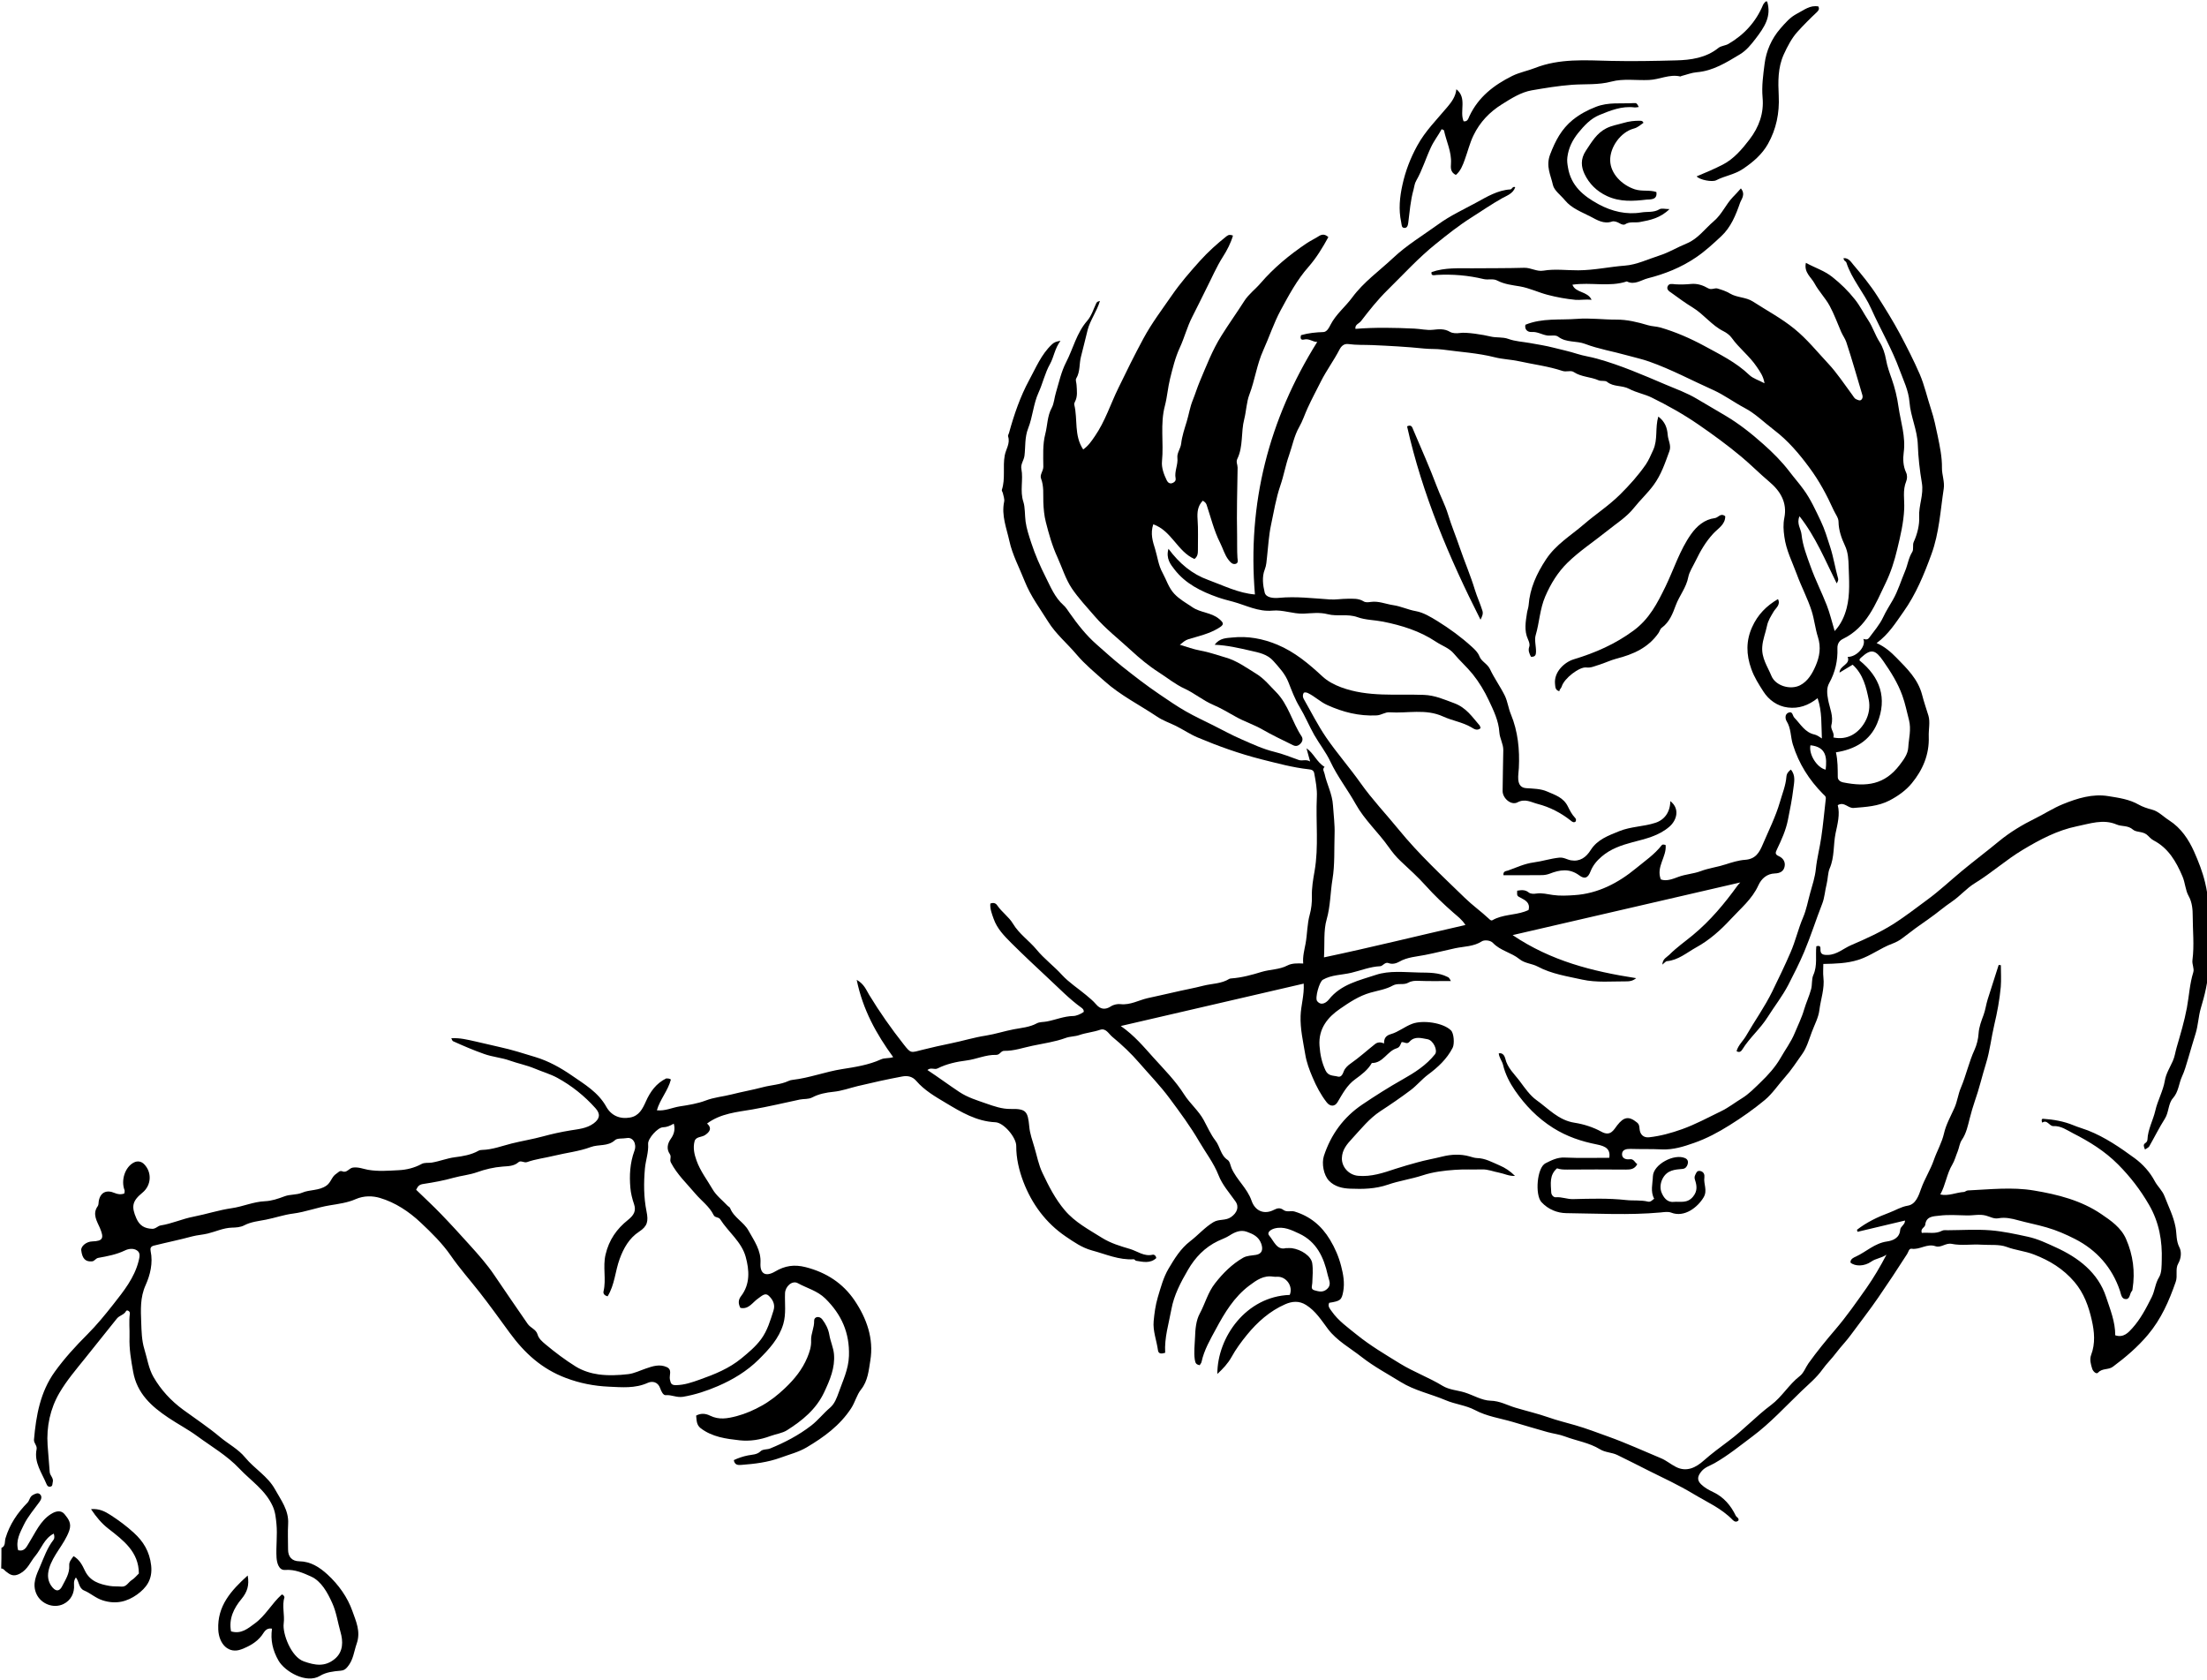 <?xml version="1.0" encoding="utf-8"?>

<!DOCTYPE svg PUBLIC "-//W3C//DTD SVG 1.1//EN" "http://www.w3.org/Graphics/SVG/1.1/DTD/svg11.dtd">
<svg version="1.1" id="Layer_1" xmlns="http://www.w3.org/2000/svg" xmlns:xlink="http://www.w3.org/1999/xlink"
    viewBox="0 0 2624.1 1997.8" xml:space="preserve">
    <g>
        <g>
            <path fill-rule="evenodd" clip-rule="evenodd" fill="none"
                d="M1.7,1840.4c0-612.9,0-1225.8,0-1838.6c699.2,0,1398.4,0,2097.6,0
			c-1,1.4-2.4,2.6-3.1,4.1c-8.4,20.2-22.4,35.4-41.1,46.3c-3.6,2.1-8.7,2.2-11.8,4.7c-14.8,12-33.2,14.5-50.4,14.9
			c-25.8,0.6-51.8,1.1-77.7,0.6c-30.3-0.7-60.8-3.1-90.3,8.5c-8.7,3.4-18.1,5.1-26.9,9.4c-22,10.8-40.1,25-50.8,47.6
			c-1.3,2.7-2.1,7.1-7,6.3c-5.1-12.2,4.5-27.7-8.6-38.1c-0.8,8.7-5.8,15.3-10.6,21c-12.5,15-26.3,28.5-35.9,46.1
			c-8.2,14.9-14.1,30.4-17.6,46.5c-3.2,14.4-4.8,29.4-1.5,44.5c0.7,3.3,0.2,6.7,3.9,6.8c3.1,0.1,4-2.9,4.5-6.2
			c1.7-13.2,2.6-26.4,6.3-39.4c1-3.6,1.1-7.1,3.3-10.8c7.2-12.4,11.3-26.3,17.3-39.3c3.7-7.9,8.8-14.2,12.8-21.7
			c1.4,0.7,2.7,1,2.8,1.5c2.7,13.1,9.2,25.4,8.3,39.4c-0.3,4.9-0.8,10.4,5.8,13.5c5.6-4.6,8.1-11.6,10.6-18.2
			c3.5-9.7,5.9-19.8,10.5-29.1c7.7-15.5,18.9-27.4,33.8-36.8c11.3-7.1,22.7-14.3,35.3-16.5c15.8-2.7,31.8-5.4,48.1-6.6
			c15.4-1.1,31.1,0.4,46.7-3.8c14.2-3.8,29.7-1.2,44.6-1.9c12.6-0.6,24.4-7.2,37.2-4.2c0.5,0.1,1-0.4,1.6-0.6c6-1.5,11.9-3.9,18-4.4
			c19.5-1.5,35.2-11.6,51.2-21.2c7.7-4.6,13.2-11.4,18.8-18.7c10.3-13.5,19.3-26.3,13.7-44.3c175.5,0,351,0,526.5,0
			c0,665.8,0,1331.6,0,1997.6c-875.2,0-1750.5,0-2625.8,0c0-44.7,0-89.6,0-134.5c2.7-0.1,3.8,2.1,5.6,3.5c4.9,3.8,8.9,6.8,16.8,2.5
			c9.4-5.1,12.2-13.9,18.1-20.9c7.4-8.8,10.7-20.9,22-26.6c0.8,2.6,1.2,5.5-0.4,7.5c-7.5,9.5-11.3,20.9-15.9,31.6
			c-4.3,10-9.8,20.7-4.3,32.6c5.4,11.9,20.4,17.8,32.2,12c8.7-4.3,13.3-12.8,12.5-23.2c-0.2-2.8,0.1-5.5,2.2-8.4
			c4.1,5,3.2,12.8,9.9,15.6c7.7,3.2,13.5,9,22.1,11.7c15.7,5,28.9,1.6,40.7-6.9c11.1-7.9,18.8-17.8,16.8-34.7
			c-1.9-16.7-9.4-28.7-20.6-38.8c-8.5-7.7-17.9-14.8-27.7-21.1c-6.8-4.4-13.5-7.8-23.2-7c6.2,9.3,12.5,16.9,20.6,23.2
			c17.8,13.9,36.2,27.6,36.3,53.3c-3,2.8-5.3,5.9-8.4,7.8c-4.2,2.6-6.3,8.4-12.5,7.8c-4.6-0.4-9.3-0.1-13.9-0.8
			c-12.2-2.1-23.4-5.5-29.4-18.2c-3-6.3-6.4-13.1-13.5-17.2c-2.5,3.6-5.4,6.6-5.1,10.9c0.7,9.6-4.6,17.3-8.6,25.2
			c-2,4-5.9,7.4-11.3,1.1c-6-7.1-6.3-14.7-4.1-22.3c4.7-16.5,18-28.6,23.9-44.9c3.4-9.4-1.2-14.5-5.3-19.7c-4.2-5.4-10.7-4-16.4-0.3
			c-12.8,8.2-18.3,21.9-25.9,34c-3.2,5-5.3,10.8-13,9c-3.3-11.7,2.3-21.2,6.7-30.2c4.8-9.9,12.3-18.5,18.8-27.5c2.1-3,3-6.2,0.6-8.7
			c-2.6-2.6-5.8-0.9-8.8,0.8c-3.7,2.1-3.7,6.5-6.3,9.1c-11.9,12.1-21.1,25.7-26.1,42.3C5.5,1832.6,7,1838.2,1.7,1840.4z
			 M797.7,1283.5c-2.2-1.5-3.7-1.2-5.4-0.4c-11.9,5.8-19,15.7-24.2,27.5c-3.8,8.6-8,17-18.8,19c-12.4,2.2-22.5-2.6-28.2-12.8
			c-9.6-17.2-26-26.8-41-37.2c-13.2-9.1-27.6-17.1-43.6-22c-14-4.2-27.9-8.7-42.1-11.8c-9.7-2.1-19.3-4.6-29-6.7
			c-9.2-2-18.1-4.4-28.6-3.8c1,1.7,1.2,3.1,2,3.5c12.1,5.5,24.4,10.7,37,15.2c10,3.5,20.9,4.3,30.3,7.8c9.8,3.6,20.3,5.5,30,9.6
			c8.8,3.7,18.5,6.5,26.6,10.9c17.1,9.3,32.5,21.5,45.6,36.3c6.2,6.9,5,12.6-2.3,18c-8.3,6.1-18.3,6.8-27.5,8.3
			c-11,1.8-22,4.2-32.6,7.1c-12.4,3.4-25.1,5.3-37.5,8.5c-11.4,2.9-22.8,7.3-34.9,7.6c-1.4,0-3,0.2-4.2,0.9
			c-8.7,5-19.3,6.7-28.2,7.8c-9.6,1.2-18.4,5-27.7,6.4c-3.9,0.6-8.4-0.4-12.1,1.7c-8.4,4.6-18,6.9-27,7.3
			c-12.1,0.5-24.3,1.7-36.7-0.5c-5.5-1-11.4-3.5-17.8-2.6c-4.7,0.7-7.1,6.6-12.4,4.5c-3.3-1.3-4.8,1.3-7.3,2.8
			c-5.5,3.5-6.2,10.2-11.7,14.1c-9.1,6.4-19.8,4.5-29.1,8.5c-6.6,2.9-14,1.8-20.9,4.3c-7.4,2.8-15.4,5.5-23.2,5.8
			c-13.7,0.5-26.1,6.4-39.6,8.3c-15.2,2.2-30.1,7.1-45.4,10.1c-13.1,2.5-25.6,8.3-39,10.4c-3.3,0.5-5.8,4.2-10.1,4
			c-8.9-0.4-14.9-3.6-18.8-12.5c-6-13.8-5.1-20.4,7.2-30.4c10.7-8.6,11.6-24.1,2.2-33.8c-3.6-3.7-8.1-4.2-12-2.3
			c-10.8,5.2-16,21.4-11.4,33.1c0.4,1.2-0.2,2.7-0.3,3.9c-4.2,1.6-8.3,0.8-11.5-0.6c-9.8-4.2-17-0.7-18.9,9.8
			c-0.4,2-0.1,4.4-1.2,5.9c-6.9,9.3-0.7,18.2,2.5,25.7c5.1,12,4.1,15.8-9.1,16.2c-6.9,0.2-13.6,5.7-13,10.6
			c1.2,10,5.2,13.8,12.8,13.1c3.3-0.3,4.2-3.6,7.7-4.2c10.6-1.8,21.4-3.8,31.3-8.7c4.6-2.2,10.4-3,14.6,0c4.2,2.9,3,7.7,1.8,12.6
			c-5,20.1-17.9,35.8-30,51.3c-9.6,12.2-19.7,24.6-30.8,35.7c-14,14-27.3,28.6-38.9,44.6c-17.3,23.9-22.2,52-24.7,80.7
			c-0.4,4.3,3.9,7,3.1,11.4c-3.1,15.7,6.2,27.9,11.7,41.2c0.8,2,1.9,3.6,4.4,3.3c3.4-0.4,2.5-3.1,3.1-5.3c1.4-4.9-3.3-7.8-3.6-12.1
			c-0.7-10.6-1.8-21.2-2.5-31.9c-1.4-22.1,3.1-43.5,14.1-62.3c8.4-14.4,19.5-27.4,30.1-40.6c12.7-15.8,25.3-31.8,38.1-47.6
			c3.2-4,8.5-4.3,11-9c1-1.8,4.9,0.1,4.5,3c-1.3,9.3,0,18.6-0.4,27.9c-0.5,14,1.8,27.5,4.3,41.2c4.7,26,21.9,41.3,41.9,54.7
			c11.3,7.6,23.6,14,34.3,21.9c16.9,12.5,35.4,23.1,50.2,38.7c13.6,14.4,30.7,25.2,39.5,44.5c3.3,7.3,3.8,14.3,4.5,21.2
			c1.3,13.2-0.7,26.8,0.1,40.1c0.4,6,2.7,15.1,10.2,14.6c11.5-0.8,21.9,3.8,30.8,7.8c12.2,5.5,19.4,18.8,25.2,31.5
			c5,11,6.6,23.2,9.9,34.7c3,10.5,3.6,23.2-7,31.9c-11.6,9.5-23.1,7.5-36.7,2.8c-15.2-5.4-25.5-33.4-23.9-45
			c1.4-10.4-2.2-21,0.9-31.4c0-0.1-1.2-3.4-3.3-3c-11.8,10.6-19.1,24.9-31.8,34.2c-8.1,6-16.3,13.2-28.4,9.5
			c-3-15.1,3.3-27.7,12.5-38.6c6.7-8,9.4-16.1,7.3-27.8c-20,18.1-36.2,36.2-35,64.2c0.8,17.9,12.7,29.2,27.4,23.6
			c9-3.4,18.1-8.1,24.4-16.6c2.6-3.5,4.9-9.4,12.1-8c-2,13.8,0.9,25.9,7.7,37.9c7.4,13,33,28.1,49.4,18.2c7.2-4.4,15.9-5.4,24.4-6.1
			c3.6-0.3,5.6-1.5,8.3-4.6c6.9-8.3,7.6-18.3,10.9-27.6c5.1-14.5-1-26.9-5.1-38.7c-5.8-16.5-16.4-31.3-29.5-43.4
			c-9.3-8.6-20-15.6-33.6-15.8c-8.7-0.1-13.4-5.2-13.4-14c0-10.2-0.4-20.4,0.1-30.6c0.9-16.2-8.6-28.2-15.7-41.1
			c-8.5-15.5-24.4-24.3-35.4-37.7c-8.2-10-20.1-16.1-29.9-24.3c-14-11.7-29.1-21.7-43.7-32.4c-14.6-10.7-26.5-23.6-35.4-39
			c-5.8-10-7.4-21.8-10.8-32.9c-3.3-10.8-3.4-21.7-3.8-32c-0.6-14.6-1.5-29.5,5.3-44.5c5.3-11.8,8.9-26.2,5.9-40.3
			c-0.7-3.3,0.1-5.5,3.8-6.5c15.2-3.8,30.6-6.9,45.7-11c6.1-1.7,12.4-2,18.5-3.4c9.5-2.3,18.5-6.7,28.7-7c4.6-0.1,10.2-0.5,14.5-2.7
			c8.2-4.3,17.4-5.1,26-6.8c10.8-2.1,21.1-5.8,32.1-7.2c14.7-1.9,28.9-7.4,43.7-9.8c10.3-1.7,21.3-3.2,30.6-7.3
			c10.2-4.5,20.7-4,29.1-1.5c18.2,5.4,34.5,16.2,48.4,29.3c12.9,12.2,25.8,24.9,35.8,39.3c10.5,15.2,22.9,29,34.1,43.4
			c12.3,15.8,24.1,32.2,35.9,48.3c17.7,24.2,38.1,42.9,66.7,53.7c16.8,6.4,33.7,9.6,51.1,10.4c15.5,0.7,31.3,2.3,46.5-4.6
			c5.2-2.4,12-1.4,14.7,6.6c1.1,3.2,3.5,8.4,6.5,8.1c7.1-0.8,12.9,3.2,20.8,1.9c14.6-2.4,28.2-7.1,41.3-12.7
			c17.7-7.6,34.7-17.8,48.4-31.5c12.2-12.1,24.1-24.8,29.3-42.2c3.6-12.2,1.6-24.5,2.1-36.8c0.3-7.9,8.5-15.5,15.3-11.8
			c10.8,6,23.1,8.9,32.6,18.2c19.3,19,28.9,40.7,28.1,68.2c-0.5,16-7.3,29.7-12.3,43.8c-2,5.8-4.7,13.3-10.3,17.9
			c-7.8,6.5-13.9,14.6-22.1,21c-15.1,11.7-31.7,20.3-49.1,27.4c-3.4,1.4-8.5,0.6-11.2,3.2c-4.4,4.3-10,4-15,5
			c-6,1.2-11.6,3-16.9,5.6c1,6,5.2,6,8.9,5.7c15.8-1.2,31.3-3,46.7-8.6c10.5-3.8,21.3-6.5,31.1-12.3c20.5-12.2,39.4-25.7,52.8-46.4
			c4.8-7.3,6.6-15.9,11.8-22.4c8.2-10.3,9.1-22.8,11-34.4c4.3-26.1-4.4-50.2-18.7-71.4c-13.8-20.4-33.5-33.3-58.1-39.6
			c-13.6-3.5-24.7-1.7-36.3,5.1c-11.4,6.7-18.3,2.9-17.5-9.9c0.9-15.2-7.5-26.5-14.2-38.6c-5.6-10.2-17.5-15.4-21.9-26.8
			c-0.4-1.2-2.1-1.8-3-2.8c-6.1-6.5-13.6-12.2-17.9-19.7c-6.5-11.2-14.6-21.7-19-34c-2.6-7.4-4.4-15.2-2.4-22.9
			c1.5-5.7,8.4-4.7,12.4-7.4c5.3-3.5,8.9-8,2.5-13.8c16.3-12.1,35.7-13.6,53.7-16.7c19.1-3.3,37.8-7.8,56.6-11.8
			c4.9-1,10.1-0.1,14.9-2.6c7.7-4.1,16.7-5.8,24.9-6.6c10.1-1.1,19.5-4.5,29-6.8c17.5-4.3,35.1-8.1,52.8-11.4
			c6.8-1.3,12.5,0.1,16.8,5.2c9.8,11.4,23,18.9,35.3,26.3c18,10.8,36.5,21.9,58.8,22.9c9.9,0.5,24.9,18.2,24.8,28.2
			c-0.1,14.8,3.4,29.2,8.4,42.4c10,26.4,26.5,49,50.4,65.2c9.7,6.6,19.1,13.3,31.2,16.6c16.4,4.5,32.1,11.7,49.7,10.5
			c0.9-0.1,1.8,1.6,2.8,1.8c8.4,1.4,16.9,3.4,24-3.2c-0.5-3.1-2.8-4.4-4.4-4c-10,2.4-18.3-4.3-26.7-6.8c-11.2-3.4-23-6.7-33.8-13.5
			c-15.5-9.9-31.8-18.4-43.9-32.6c-11.2-13.2-19-28.5-26.4-44.1c-4.7-9.9-6.6-20.5-9.7-30.7c-2.4-8.1-5.4-16.5-6.1-24.6
			c-1.6-18.1-3.6-21.4-22-21c-10.3,0.2-20-3.2-29-6.4c-10.8-3.8-22.1-7.1-32.3-13.9c-12.5-8.4-24.6-17.3-37.8-26
			c4.2-3.7,8.3,0,12.1-1.9c10.6-5.4,22.7-8,34-9.4c12.2-1.5,23.4-7.1,35.6-6.7c4.6,0.1,5.5-4.9,9.7-4.8c11.6,0.2,22.5-3.8,33.7-6.1
			c13.2-2.8,26.7-4.6,39.2-9.2c5.4-2,11-1.6,16.4-3.5c7.7-2.7,16.4-3.4,24.5-6.2c7.1-2.4,10.2,4.6,14.7,8.4
			c11.4,9.4,22.3,19.8,31.8,30.7c12.1,14,25,27.3,36.2,42.3c12.4,16.8,24.8,33.7,35.3,51.5c7.7,13.2,17.2,25.4,22.9,39.9
			c4.5,11.6,13,21,20.1,31.1c4.8,6.9,1.7,13.8-5,18.6c-6.7,4.7-14.5,2-21.2,6.2c-10.4,6.3-18.1,15.4-27.5,22.6
			c-11.5,8.8-18.9,20.9-25.8,32.7c-6,10.3-9.3,22.3-12.8,34.1c-2.8,9.5-4.1,18.8-4.9,28.2c-1.1,11.8,3.5,23,5.1,34.6
			c0.6,4.7,4.3,4.5,8.6,3.1c-1.1-17.8,4.3-34.7,7.4-51.8c3-16.6,11.1-32.1,19.7-46.8c8.6-14.7,19.9-26.7,35.7-34.3
			c4.5-2.2,9.5-3.9,13.6-6.5c6.5-4.2,13.2-7.1,20.6-4.5c7.2,2.6,14.2,5.6,17.3,14.4c2.4,6.8,0.9,12-6.4,13.1
			c-5.2,0.8-10.9,0.9-15.2,3.4c-13.2,7.7-23.9,18.3-33.4,30.4c-8.5,10.9-11.8,24.2-18.2,36c-4.4,8.1-5.3,18.6-5.6,28.1
			c-0.3,8.8-1.6,17.6-0.3,26.6c0.7,4.7,1.9,5.8,5.8,6.7c0.8-1.4,1.9-2.5,2.2-3.8c3.1-14.3,10.5-27,17.2-39.4
			c10.3-19,21.5-37.9,39.6-51.5c8.8-6.6,17.1-12.5,28.7-10.6c1.4,0.2,2.9,0.2,4.4,0.1c11-0.5,19.3,11.4,15,21.6
			c-51.9,1.8-86.1,50.3-86.1,94c6.7-6.1,12.6-12.5,16.8-20c5.3-9.5,11.8-18.4,18.4-26.5c12.3-15.1,27.2-28.3,45.5-36.4
			c8-3.5,16.4-4.5,24.9,0.9c11.5,7.2,18.2,18.2,26,28.6c10.6,14,26.4,22.5,40.1,33.3c14.6,11.5,30.8,20,46.3,29.6
			c16.4,10.2,35.7,14.2,53.5,21.7c11.2,4.7,24,5.9,34.6,11.6c14.3,7.6,30.1,9.8,45.1,14.2c13.7,4,27.5,8.3,41.4,12.1
			c6.9,1.9,14.2,2.7,20.7,5.2c13.8,5.2,28.9,7.4,41.6,15.2c6.5,4,13.9,3.6,20.6,6.8c12.6,6,24.9,12.5,37.4,18.7
			c17.8,8.8,35.8,17.1,52.8,27.4c16.1,9.7,33.7,17.3,47.1,31.2c1.9,1.9,4.4,3,6.8,0.6c0.9-3-2.2-3.7-3.2-5.7
			c-5.8-12.1-14.4-22.1-26.5-27.9c-5.4-2.6-10.4-5.2-14.7-9.4c-5.7-5.6-3.6-10.4,0.5-15.5c4.1-5,10.4-6.8,15.6-9.7
			c16.1-9.2,30.3-20.9,45-31.8c21.3-15.9,39.2-35.7,58.4-54c8.5-8.2,17.8-15.9,24.8-25.6c5-7.1,11.3-13,16.5-20
			c5.3-7.1,11.9-13.8,17.2-21c10.8-14.9,22.2-29.2,32.6-44.4c11.7-17.1,23.1-34.5,34.4-51.9c1.5-2.3,2.1-6.7,5.3-6.2
			c9.8,1.5,18.3-6.5,28.3-3c6.6,2.3,12.2-4.2,19.3-2.8c11.7,2.4,23.8,0.2,35.6,1c10,0.7,20.8-0.7,29.7,2.6c10.6,3.9,21.8,4.9,32.4,9
			c19,7.3,35.1,17.2,48.3,32.7c11.3,13.3,16.9,29,20.6,45.4c3.1,13.7,4.5,27.7-0.8,41.5c-2,5.3-0.3,11,1.3,16.3
			c0.9,2.9,4.9,6.9,7,4.6c5-5.4,12.2-2.9,17.6-7c15.1-11.3,29.2-23.3,41.6-37.9c15.9-18.8,25.2-40.3,33.1-63
			c2.6-7.4-0.8-15.3,3-21.8c3.8-6.5,4.1-14.2,1.4-19.2c-4.1-7.8-3.2-16.3-4.6-24c-2.5-13.2-8.5-24.5-13-36.6
			c-2.7-7.3-8.4-11.9-11.8-18.3c-5.7-10.8-13.9-20-23.6-27c-17.5-12.8-35.3-25.1-55.9-33.2c-5.5-2.1-11.5-3.8-17.1-6.1
			c-11.3-4.7-23.7-6.8-36.1-7.7c-1.9-0.1-2.1,2.3-1,4.6c6.1-4.2,8.3,4.3,13.4,4.1c8.8-0.5,16.1,4.8,23,8.4
			c19.4,10,38,21.3,53.8,37.2c14.5,14.6,26.5,30.3,36.8,48c12.1,20.8,15.9,43.2,15.1,66.2c-0.2,6.3,0.1,14.5-3.2,19.9
			c-4.6,7.5-4.9,16-8.7,23.6c-6.6,13.2-13.4,26.3-23.2,37.1c-4.3,4.7-10.2,11.7-20.2,8.3c0.1-15.9-6.1-30.8-10.9-45.6
			c-9.6-29.2-33.3-47-59.9-59c-10.3-4.7-21.2-9.9-33.3-12.6c-14.7-3.2-29.3-6.5-44.2-7.6c-16.8-1.3-33.8-0.2-50.7-0.1
			c-2.3,0-5-0.4-6.9,0.6c-8,4.3-16.3,1.7-24.1,2.6c-2-5.5,3.7-6.4,4.1-9.7c1.1-10.5,10.4-9.9,16.7-10.8c10.8-1.4,21.9-0.6,32.9-0.3
			c7.5,0.2,15.1-1.8,22.5,0.2c4.9,1.3,9.5,4.2,14.9,3.2c8-1.5,16,0.3,23.2,2.3c11.3,3.1,22.9,5.3,34.2,8.6
			c11.9,3.5,23.2,8.5,33.6,13.7c25.6,13,44.3,33.9,53.6,61.9c1.4,4.1,1.8,9.7,7.1,9.6c5-0.1,4.2-6.6,7-9.6c0.5-0.6,0.6-1.6,0.8-2.5
			c3.2-20.5,0.6-40.3-7.7-59.3c-5.9-13.6-18-21.9-29.5-29.7c-24-16.3-51.8-23.3-80-28c-26.1-4.4-52.4-1.3-78.6-0.1
			c-1.8,0.1-3.4,1.7-4.6,1.8c-9.5,0.6-18.6,5.2-28.2,3c6.4-11.7,7.6-24.7,14.3-35.6c2.9-4.7,4.3-10.5,6.3-15.4
			c1.9-4.5,2.2-9.8,5.1-14c5.3-7.8,7.2-17.1,9.4-25.9c1.7-6.6,3.7-13.7,5.8-19.7c5.3-14.9,8.8-30.3,13.5-45.4
			c4.6-14.9,6.2-30.6,9.8-45.8c3.5-14.6,6.3-29.8,7.7-45c0.8-8.5,0.1-17.2,0.1-25.8c-0.9-0.1-1.7-0.2-2.6-0.3
			c-4.4,13.7-8.7,27.3-13.1,41c-1.9,6-2.6,12.2-4.8,18.3c-2.6,7.1-5.5,14.3-6,22.3c-0.4,6.5-2.2,13.5-4.8,19.3
			c-6.7,14.6-10,30.4-16.2,45c-3.4,7.9-4.2,16.4-7.8,24.3c-4.5,9.9-10,19.7-12.3,30.1c-2.5,11.3-8.4,21.1-12.1,31.7
			c-4,11.6-10.9,22.2-15.1,34c-2.9,8.2-6.3,18.6-15.8,20.2c-8.2,1.4-14.7,5.6-22,8.3c-13.8,5.1-26.8,11.4-38.5,20.4
			c0.2,0.8,0.5,1.6,0.7,2.4c18.7-4.5,37.4-8.9,56.4-13.4c0.3,4.8-5.4,6.8-5.7,11.1c-0.7,10-9.3,12.8-15.8,13.8
			c-14.6,2.1-24.6,12.3-37,18c-1.7,0.8-6.7,2.6-6.3,7.1c5.5,4.7,16.5,4.7,24.6-1.1c5.4-3.9,11.8-4,18.2-8.3
			c-7.8,14.7-15.2,27.3-23.7,39.5c-11.7,16.7-23.3,33.4-36.7,49c-11.2,13.1-22.1,26.5-32.3,40.6c-3.6,5-5.7,11.5-10.5,15.3
			c-12.9,10-20.9,24.5-34.1,34.4c-17.6,13.2-32.5,29.5-50.3,42.6c-10.1,7.5-20.3,14.9-29.7,23.4c-9.1,8.1-20.2,14.1-33.1,7.5
			c-6.1-3.1-11.5-7.7-17.7-10.3c-20.8-8.5-41.1-18-62.3-25.6c-13.1-4.7-26.3-9.8-39.5-13.6c-10.6-3.1-21.9-5.9-32-9.4
			c-12.9-4.5-26.3-7.7-39.3-11.5c-9.6-2.9-18.6-8.1-29.6-8.3c-10.5-0.2-20.4-6.5-30.7-9.8c-8.7-2.7-18.2-3-26.3-7.9
			c-16.3-9.9-34.3-16.4-50.5-26.4c-17.5-10.8-35.2-21.3-51.3-34.2c-10.8-8.7-22.1-16.6-30.1-28.1c-2.1-3-5-5.8-2.9-10
			c13.4-2.2,14.8-3.3,16.7-13.5c1.9-10.3,0-20.6-2.5-30.2c-2.8-10.9-7.2-21.3-13.3-31.4c-10.2-16.8-23.7-27.9-42-33.4
			c-4.2-1.3-9.2,1.1-13.3-1.9c-3.7-2.8-7.1-2.3-11.1-0.2c-11.9,6.1-22.6,1.4-26.8-10.8c-5.2-15-17.7-24.6-23.8-38.7
			c-1.4-3.3-1.9-7.9-4.7-9.8c-8.4-5.6-8.8-15.9-14.6-23.2c-5.4-6.8-9.3-15.9-13.7-24c-6.1-11.2-16.5-19.9-23.2-30.4
			c-10.4-16.5-24-30-36.7-44.1c-11.4-12.6-22.4-26.1-38.8-37.5c73.9-17.1,145.3-33.7,217.5-50.4c0.8,13.7-3.3,25.9-3.7,38.4
			c-0.4,15.7,3.1,30.4,5.5,45.5c1.6,9.5,4.9,18.7,8.8,27.7c4.5,10.5,9.7,20.5,16.7,29.5c4,5.2,9.6,5.4,12.9-0.1
			c6-10,11.2-20.3,21.3-27.5c7.3-5.2,14.8-10.9,19.5-19.1c13.4,0.2,18.3-14.2,29.5-17.5c4.1-1.2,4.5-4.7,5.9-7.3
			c3.4-0.5,6.4,3,9.3-0.4c6.2-7.2,14.4-4.3,21.5-3.1c6.9,1.2,12.5,13.4,8.9,17.9c-10.4,13-24.3,21.9-38.5,29.9
			c-16.5,9.3-32.3,19.4-48,29.9c-22.3,15-37.3,35.5-45.6,61.1c-2.9,8.8-0.5,22.7,6.1,29.5c6.9,7.2,16.5,9.1,25.3,9.4
			c14.9,0.6,29.6,0.4,44.8-4.8c13.2-4.5,27.7-6.5,41.4-11.1c12.2-4,25.2-5.6,38.2-6.5c10.7-0.8,21.4-0.2,32.1-0.5
			c7.4-0.2,13.5,2.6,20.2,3.8c6.3,1.2,12.2,4.4,19.1,3.9c-5.6-5.6-11.5-9.6-18.6-12.6c-8.7-3.6-16.9-8.3-26.6-8.6
			c-3.1-0.1-6-1.1-8.9-2c-10.6-3-21.9-2.4-32.3,0.2c-9.9,2.5-20,4.2-29.9,7c-8.3,2.3-17.3,4.8-25.5,7.5c-14.7,4.9-28.9,9.8-44.7,8.4
			c-11-1-19.6-10.4-19.3-21.1c0.3-9.9,6.3-16.7,12.3-23.3c10.5-11.4,20.2-23.7,33.4-32.4c12.2-8.1,24.4-16.3,36.1-25.1
			c7.3-5.5,13.2-12.8,20.5-18.3c11.9-8.9,22.6-18.6,29.4-32c2.4-4.7,1.5-17.2-2-20.7c-9.3-9.2-33.5-12.6-45.9-7.9
			c-9,3.4-16.4,9.7-25.4,12.3c-6.2,1.8-8.3,5-8.3,11.2c-4.2-2-7.8-1.6-10.7,0.7c-9.7,7.7-18.8,16-29,23.1c-3.2,2.3-6.6,5.4-8,8.9
			c-1.5,4-3.2,7.7-7.3,6.6c-5.1-1.4-11.2-0.3-14.5-7.2c-4.6-9.5-6.4-18.8-7.2-29.4c-1.5-20.7,10.2-34.2,24.3-43.9
			c10.9-7.5,22.6-15.4,36.4-19.3c8.7-2.5,18.3-3.9,26.4-8.4c6.1-3.4,12.7-0.1,18.4-3.4c3.9-2.3,7.9-2.4,12.4-2.2
			c12.7,0.5,25.4,0.2,38.3,0.2c-2.4-4.2-2.4-4.1-4.1-4.9c-10.7-5.3-22.2-4.9-33.6-5.2c-17.3-0.3-35.3-2.6-51.5,2.8
			c-19.8,6.6-41.5,11.1-55.9,29.3c-2.3,2.9-8.7,8.4-13.9,1.9c-2.9-3.6,2.6-23,6.7-25.4c10.4-6,22.6-5.6,33.9-8.3
			c11.4-2.8,22.4-7.3,34.4-7.8c3.1-0.1,5.7-5.3,9.9-3.7c4.6,1.8,9.4,0.2,12.6-1.6c9.6-5.6,20.9-6.1,30.8-8.1c11.9-2.3,24-5.5,35.9-8
			c10.4-2.2,21.9-2,31.8-8.3c2.5-1.6,9.7-1.5,13,2c8.9,9.3,22,11.4,31.6,19.3c6.2,5.1,14.9,5.2,21.6,8.8c16.7,8.8,35,11.5,52.9,15.5
			c17.2,3.8,35.2,2,52.8,2.1c3.5,0,7.1-0.3,11.4-3.8c-52.3-8.1-101.4-20.5-146.9-51.2c91.2-21.1,180.4-41.7,270.7-62.6
			c-1.8,1.9-2.6,2.7-3.2,3.6c-15.6,21.6-32.5,41.9-53.2,59c-9.4,7.7-19.4,14.7-28,23.4c-2.9,2.9-8,4.6-8.3,11.7c2.8-2.2,4-4,5.4-4.1
			c13.6-1.3,23.7-10.3,34.9-16.4c15.5-8.5,29-20.5,40.9-33.4c11.7-12.7,25.5-23.8,32.9-40.2c3.8-8.4,10.4-14,19.7-14.3
			c6.1-0.2,10.3-2.4,11.5-7.9c1.2-5.4-1.5-10.2-6.7-12.6c-4.9-2.2-4.3-4.1-2.1-8.6c5.3-11,10.4-22.3,12.8-34.5
			c2.5-12.4,5-24.9,6.5-37.4c0.9-7.4,2.9-15.5-3-22.5c-3.1,2.4-5,4.8-5.3,8.7c-0.9,10.4-4.9,20.1-7.7,29.9
			c-5,17.3-13.3,33.7-20.4,50.4c-4,9.4-8.2,17.4-21,18.3c-7.7,0.5-15.9,3.1-23.4,5.5c-9.8,3.1-20,4.4-29.5,8
			c-8.5,3.2-17.6,3.5-26.2,6.7c-5.8,2.1-14.1,5.8-21.1,3.1c-5.9-15.1,7.2-27,5.7-40.9c-2.1-0.6-3.7-1-4.7,0.3
			c-8.5,11-20.1,18.8-30.5,27.4c-21.1,17.4-45.2,30.1-73.3,31.9c-8.5,0.5-17.4,1-25.6-0.2c-6.5-1-12.9-2.8-19.5-1.7
			c-3.5,0.5-7.1,0.3-9.2-1.3c-4.6-3.6-9-2.8-13.7-2.1c-0.3,6.4-0.2,6.2,4.3,8.5c5.8,3,11.5,6.2,9.2,14.5c-1.6,0.7-3.1,1.4-4.7,1.9
			c-12.5,4.2-26.4,3.3-38.2,10.2c-1.6,0.9-3-0.6-4.4-1.9c-9.2-8.7-19.5-16-28.6-24.8c-27-26.3-54.7-51.9-78.5-81.1
			c-15-18.4-31.4-35.7-45.2-55.1c-13.1-18.4-28.1-35.5-40.9-54.2c-10-14.6-18-30.6-26.8-46c-1.3-2.3-1.3-5,0.1-7.4
			c1.8-0.7,3.3-0.4,5,0.5c8.1,3.9,14.3,10.3,22.7,14.1c18.9,8.6,38,13.4,58.8,12.4c5.7-0.3,10.2-4.1,15.6-3.7
			c21.2,1.5,42.8-4.4,63.5,5c10.8,4.9,22.9,6.7,33.5,12.8c3,1.7,6.7,4.9,11.1,1.1c-0.4-1.3-0.5-2.6-1.2-3.3
			c-8.9-10.2-15.8-21.2-30.4-26.5c-12-4.4-22.5-9.3-36.1-9.8c-32.7-1.2-66,2.9-98.1-9c-8.6-3.2-16.2-7.3-22.2-12.9
			c-16.3-15.1-33-29.1-53.7-37.8c-17.3-7.2-35.1-10.5-53.6-8.5c-6.7,0.7-14.8,0.5-20.9,8.6c15.4,0.8,29.1,4,42.8,7.1
			c9.5,2.2,19.8,3.9,27.2,12.4c6.9,7.9,13.7,14.8,17.9,25.5c3.8,9.6,7.6,19.9,13.2,29.1c6.4,10.6,11.2,22.3,17.3,33.1
			c6.1,10.8,14,20.6,19.2,31.7c8.4,17.9,20.6,33.3,30.1,50.5c10.5,18.9,26.8,33.5,39.2,51.1c4.1,5.8,8.9,11.8,14.4,16.9
			c10.1,9.5,20.4,18.8,29.7,29.1c10.3,11.4,21.4,21.9,32.9,32.1c4.9,4.3,10.1,8,14.3,14.6c-56.5,12.9-111.7,26.7-168.2,38.5
			c0.9-16.8-0.7-31.8,3.2-45.2c4.5-15.7,4.4-31.8,6.9-47.6c2.8-17.4,1.8-35.7,2.5-53.7c0.4-11.3-1.2-22.9-1.9-34.1
			c-0.8-13.8-7.3-25-10-37.7c-0.6-3-3-5.3,0-8.2c-9.3-5.6-12.7-16.1-21.5-22.1c1.4,5.2,2.9,10.5,4.3,15.7c-4.6-3-9.3-0.3-13.5-1.8
			c-9.5-3.5-18.9-7.2-28.7-9.6c-14-3.5-26.9-9.5-39.9-15.2c-11.3-4.9-22.1-10.9-33.1-16.4c-10.9-5.5-22.1-10.6-32.7-16.7
			c-10.7-6.2-20.8-13.2-31.1-20.1c-15.4-10.5-30.2-21.8-44.7-33.4c-10.4-8.3-20.3-17.4-30.3-26.1c-12.2-10.7-22.5-23.7-31.9-37.2
			c-2.3-3.3-4.5-6.9-7.5-9.5c-10.1-9-15.3-21.7-20.9-33c-6.5-13-12.6-26.8-17.3-41.1c-2.7-8.3-5.6-16.9-6.7-25.2
			c-1-7.6-0.5-16.6-2.6-23.3c-4.3-13.4,0.1-26.4-2.4-39.3c-1.1-5.6,3.1-10.1,3.7-15.7c1.3-10.8,0-21.7,4.4-32.6
			c5.4-13.6,6.1-28.8,12.4-42.6c5-11,7.5-23,13.5-33.7c4.8-8.4,5.6-18.4,12.5-27.7c-5.4,0.9-7.7,1.9-10.2,4.3
			c-12.6,11.8-19,27.8-26.9,42.2c-10.7,19.7-18.1,41.3-24.1,63.1c-0.4,1.4-1.5,3-1.1,4.1c2.8,8.2-2.6,15.2-4,22.7
			c-2.4,13.6,1,27.5-3.4,40.8c-0.4,1.1,1,2.6,1.2,4c0.6,3.4,2.2,7,1.5,10.2c-3.4,16.3,3,31.4,6.2,46.5c3.6,16.7,12,32.2,18.3,48.1
			c7,17.6,18.1,32.3,27.8,47.9c9.2,14.7,22.8,26,33.9,39.2c9.9,11.8,21.8,21.4,33.1,31.5c18.8,16.9,41.7,28.3,62.6,42.3
			c6.9,4.6,14.8,7.3,22.1,10.9c8.8,4.4,17.1,10.1,26.2,13.9c24.5,10.3,49.4,19.3,75.2,25.8c18.9,4.8,37.6,10,57,12
			c3.4,0.4,5.7,1.4,6.3,4.7c1.7,9.4,3.6,18.6,3.1,28.4c-1.4,29.3,2.4,58.6-2.7,88c-1.6,9.6-3.5,19.9-3.2,30.3
			c0.2,6.9-0.7,14.8-2.5,21.2c-3.2,11.5-2.9,23.2-5,34.6c-1.4,7.5-3.6,15.3-2.8,23.7c-6.9-0.3-13.4-0.4-18.7,2.3
			c-9.7,5.1-20.7,4.6-30.9,7.7c-11.4,3.5-23.5,6.8-35.7,7.7c-0.9,0.1-1.8,0.1-2.5,0.5c-9.3,5.9-20.6,5.6-30.6,8.1
			c-11.5,2.9-24.1,5.1-35.8,8c-10.1,2.4-20.8,4.7-30.9,6.9c-10.5,2.3-20.5,8.4-32.1,7.1c-3.2-0.4-7.9,0.3-11.6,2.7
			c-6.3,4.1-12.2,3.8-17.5-2.5c-3.5-4.2-7.9-7.7-12.1-11.2c-9.5-7.9-20.2-14.7-28.4-23.7c-9.7-10.6-21.2-19.2-30.3-30.2
			c-8.8-10.7-20.8-18.6-27.9-30.6c-5-8.5-13.3-13.9-18.7-21.8c-1.9-2.8-4.4-3.7-8.3-2.3c-0.7,6.3,1.9,12.4,3.9,18.1
			c4.1,11.7,12.3,20.2,21.3,29.1c14.2,14.1,28.8,27.8,43.4,41.4c13,12.1,25.4,25,39.9,35.4c1.8,1.3,2.7,2.7,2.6,4.8
			c-3.8,2.8-9.2,4.9-12.5,4.9c-11,0.1-20.9,4.4-31.3,6.5c-4,0.8-8.7,0.4-12,2.2c-8.6,4.7-18.5,5.4-27.4,7.1
			c-11.1,2.1-21.9,5.7-33.2,7.5c-13.9,2.2-27.6,6.4-41.5,9.2c-11.3,2.3-22.5,4.8-33.6,7.6c-14.3,3.5-13.9,4.7-22.5-6.2
			c-14.9-18.9-28.7-38.5-41.2-59.1c-3.5-5.7-5.9-12.7-14.8-17.8c7.3,35.6,23.4,64.6,43.4,91.9c-5.4,1.8-10,0.6-14.6,2.7
			c-14.5,6.6-30.6,9.1-46,11.5c-20,3.1-38.9,10.6-58.9,12.8c-1.7,0.2-3.3,0.5-4.9,1.3c-9.7,4.5-20.6,4.7-30.8,7.5
			c-12,3.2-24.7,5.4-36.8,8.5c-10.2,2.6-20.7,3.4-31,7.3c-9.4,3.6-20.5,5.3-31,7c-8.9,1.4-17.3,5.7-27,4.6
			C784.9,1306.8,794.2,1296.7,797.7,1283.5z M2166.2,878c-2.9-1.9-5.5-3.8-8.5-4.4c-11.7-2.3-17-12.5-24.3-20.1
			c-2.3-2.4-1.8-8.2-7.2-5.9c-4.6,2-3.4,7.7-2,10c5.4,8.5,4.5,18.6,7.4,27.7c7.2,23.1,19.3,42.1,35.9,58.9c1.7,1.7,3.6,2.7,3.3,5.6
			c-1.7,15.3-3.1,30.7-5.4,46c-1.9,12.5-5.1,24.8-6.4,37.3c-1,10-4.2,19.6-6.8,28.9c-2.7,9.5-4.4,19.7-8.5,29.2
			c-5.7,13.4-8.9,27.8-14.8,41.3c-6.8,15.7-14.3,31.1-21.8,46.6c-9,18.5-21,34.9-31,52.5c-3.6,6.3-9.5,11.2-11.4,18.4
			c3.5,2.2,5.6-0.1,6.9-2.1c8.7-13.9,21.4-24.6,30.1-38.5c8-12.8,17.5-24.9,24.5-38.2c6.7-12.8,13.2-25.8,18.9-39.3
			c8-18.8,14-38.2,21.4-57.1c2.9-7.3,3.3-15.7,5.3-23.5c1.5-6,1.5-13.5,3.6-18.6c5.8-13.5,4.1-27.9,7-41.7
			c2.2-10.8,5.4-22.8,2.6-33.5c7.9-4.6,12.1,3.9,19,3.3c14.6-1.2,29.1-1.9,42.6-8.9c10.1-5.3,19.4-11.9,26.4-20.4
			c13-15.9,21-34.3,20.2-55.6c-0.3-8.3,1.9-17.3-0.4-24.9c-2.5-8.2-5.4-16.5-7.5-24.7c-4.9-18.7-18.1-31.4-30.6-44.2
			c-6.4-6.6-13.7-13.1-23.5-17.3c14.3-10.5,22.9-24.5,32-37.3c14.7-20.7,24.4-44.2,33.2-68.4c9.3-25.5,10.6-51.7,14.6-77.8
			c1.3-8.2-2.2-16.7-2.1-24.6c0.2-13.1-2.5-25.6-5-37.9c-2.1-10.6-4.4-21.3-7.9-31.8c-4.6-13.9-7.8-28.6-13.5-41.9
			c-7-16.3-15.2-32.4-23.7-48.2c-8.2-15.3-17.3-30-26.6-44.5c-8.4-13.3-18.5-25.5-28.7-37.5c-2.5-2.9-5.5-8.3-11.6-7.8
			c0.2,3.5,2.9,3.6,3.3,5.1c6.5,20.1,20.9,35.9,29.6,55.1c10.9,24.4,24.7,47.8,33.8,72.8c4.4,12.1,10.7,24.3,11.7,38.2
			c1.3,17,9.3,33,9.9,50.7c0.5,15.1,2.3,30.5,4.8,45.3c2.4,14.3-3.9,26.7-3.2,40.5c0.5,9.2-2.1,20.3-6.5,29.8
			c-1.6,3.5,0.2,8.7-1.7,11.8c-4.5,7.2-5.4,15.4-8.6,22.9c-4.8,11.3-8.2,23.1-14.4,34c-3.9,6.9-8.3,13.6-11.6,20.7
			c-4.3,9.2-10.8,16.6-16.7,24.5c-1.9,2.5-4.3,2.2-6.9,1.3c3.8,8.4-7.7,21.6-18.6,21.4c3.7,9.3-9.5,10-9.7,18.7
			c5.5-3.3,10.1-6.1,15.6-9.4c12.5,11.2,16.2,26.9,19.2,41.9c1.6,7.8,0.6,17-4.3,25.7c-7.9,14.3-21.3,22.5-37.8,18.9
			c1.9-5.3-3.6-9.8-2.4-14.7c2.7-10.5-2.1-20.2-3.8-29.8c-1.4-7.5-2-14.2,1.2-20.1c7.2-13.1,10.4-26.8,9.8-41.4
			c-0.2-5.4,2.4-9.2,6.6-11.2c28.2-13.7,38.6-41.3,50.9-66.8c6-12.4,10.4-26.3,13.6-39.8c3.7-15.7,7.5-31.6,8.3-48
			c0.5-10.9-2.1-22,2.4-32.8c1.2-3,1.2-7.4-0.1-10.3c-3.7-7.7-3.9-16.5-2.9-23.8c2.6-18.9-3.6-36.6-6.2-54.5
			c-1.6-11-4.3-22.3-8.1-33.3c-2.5-7-5.3-14.8-6.7-22.7c-1.3-7.3-3.8-15-7.8-21.2c-5.2-8.2-7.9-17.4-13.2-25.4
			c-5.5-8.3-9.9-17.4-16.1-25.1c-7.8-9.8-16.8-18.7-26.8-26.6c-9.4-7.5-20.6-10.9-31.4-16.8c-2.5,11.6,6.3,17.1,10.3,24.5
			c5,9.4,12.7,17.2,17.9,26.5c5.5,9.9,9.3,20.7,13.8,31.2c1.8,4.1,4.7,8,6,11.9c6.9,20.8,12.8,41.9,19.1,62.9
			c0.6,2.1,0.3,4.2-1.1,5.7c-1.7,1.7-3.7,0.4-5.7-0.3c-2.7-1-3.7-3.4-5.2-5.5c-9.4-12.6-18-25.9-28.7-37.3
			c-13-13.9-24.9-28.7-40-41.1c-15.6-12.7-32.9-21.8-49.4-32.5c-8.4-5.4-18.9-4.5-27.2-9.5c-4.7-2.9-9.9-4.5-15-6
			c-3.2-0.9-7,2-10.9-0.2c-6.3-3.6-12.9-5.9-20.4-5.2c-6.2,0.6-12.6,0.8-18.8,0.4c-3.6-0.2-7.6-1.4-9.1,2.5
			c-1.6,4.1,2.5,6.2,5.1,8.1c8.1,5.9,16.2,11.8,24.7,17c13.3,8.1,22.6,21.2,36.8,28.3c3.2,1.6,7.2,4.4,9.6,7.8
			c8.8,12.4,21.2,21.6,29.7,34.3c3.9,5.8,8,11.3,9.3,19.7c-6.8-3.6-13.6-5.5-18.1-9.9c-15.7-15.1-35.1-24.5-53.8-34.7
			c-16.4-9-33.6-16.4-51.8-21.7c-5-1.5-10-1.3-14.7-2.7c-12.3-3.8-25.1-6.8-37.6-6.7c-15.6,0.1-31-2.1-46.8-0.9
			c-20.6,1.6-41.6-1.3-61.5,7c-1.3,5.5,2.7,8.9,7.4,8.6c6.8-0.5,12.3,3.3,18.7,4.2c4.3,0.6,9.7-1.1,13,1.5
			c9.5,7.3,21.4,4.5,31.9,8.5c16,6.1,33.3,8.9,49.9,13.6c8.7,2.5,17.6,4.3,26.3,7.4c26.3,9.2,50.8,22.4,76.1,33.8
			c13.1,5.9,24.6,14.6,37.3,21.3c12.7,6.7,23.3,17.3,35,26.2c16.6,12.7,30,28.5,42.2,45c11.5,15.5,20.6,32.6,28.6,50.2
			c2.1,4.6,5.9,9.3,5.9,13.9c0.1,10.2,3.7,20.1,7.5,28.1c4,8.3,4.3,17.3,4.5,24.3c0.5,16.6,1.9,33.8-2.3,50.2
			c-2.5,9.7-6.7,19.2-14.3,27.4c-3.3-11-5.6-21-9.3-30.5c-6-15.5-13.6-30.3-19.2-45.9c-4.5-12.5-9.5-25.1-10.9-38.5
			c-0.7-6.8-6.2-12.8-2.4-21.6c19.3,24.5,30.7,52.7,44.2,79.8c1.4-2.3,2.1-4.1,1.7-5.7c-3.5-12.4-5.4-25.1-9.4-37.5
			c-3.4-10.5-6.5-21.2-11.3-31.1c-6.1-12.7-11.9-25.7-20.3-37.2c-5.4-7.4-11.4-14.2-16.9-21.5c-9.2-12-19.8-22.8-31.1-32.6
			c-14-12.3-28.6-23.9-44.8-33.7c-11.3-6.8-22.8-13.4-34.1-20.1c-11.7-7-24.7-11.6-37.3-17c-26.8-11.4-53.4-22.9-81.6-30.8
			c-7.7-2.2-15.7-3.2-23.2-5.6c-9.3-3-18.8-5-28.2-7.4c-9.3-2.4-19-3.8-28.5-5.6c-8.4-1.5-17.2-1.9-25.2-4.8
			c-7.2-2.6-14.4-1.1-21.3-2.9c-8.5-2.1-28.7-5.4-36.4-4.2c-4.2,0.6-8.9,0.5-11.8-1.3c-6.7-4-13.7-3.1-20.3-2.5
			c-7.6,0.8-14.7-1.1-22-1.4c-23.3-1.1-46.8-1.6-70.2,0.3c-0.8-5.2,4.3-6.2,6.7-9.3c9.9-12.9,19.9-25.5,31.6-37
			c18.9-18.7,36.9-38.4,57.5-54.9c13.4-10.7,27.1-21.6,41.8-31c12.2-7.8,24.1-16,36.8-23.1c5.8-3.2,13.1-5.6,15.6-13.1
			c-3.2-1.5-3.7,2.5-5.8,2.6c-15,0.9-28,8.8-40.2,15.5c-15.3,8.4-31.4,15.7-45.8,26.2c-18,13.1-37.2,24.7-53.4,39.8
			c-16.4,15.4-35.1,28.6-48.7,47.1c-8.1,11.1-19.3,19.7-25.8,32.5c-1.3,2.7-4.1,8.4-8.3,8.5c-9,0.4-17.8,1.2-26.7,3.7
			c-0.9,2.8-0.8,6.3,3.5,5.2c6.3-1.6,10.5,3,15.8,2.8c-57.7,92.5-83.2,192.3-74.1,300.3c-19.7-1.6-37.3-10.6-55.6-17.3
			c-19.1-7-34-19.3-47.2-37c-3.4,11.6,2.6,18.6,7.1,24.5c13,17,31.6,26.3,51.6,33.2c6,2.1,12,3.5,18,5.2c15.6,4.2,30,12.2,47,10.6
			c12.3-1.1,24.2,4.1,36.8,3.6c9.5-0.3,19-1.9,29,0.7c11.2,2.9,23.3-0.8,35.3,3.5c9.3,3.3,20.1,3.2,30.3,5.3
			c22.4,4.5,43.8,11.1,62.8,23.8c7.2,4.8,15.9,7.5,21.5,14.3c7,8.4,15.3,15.6,22.2,24.2c7.9,9.7,14.2,20.3,19.2,31.1
			c5.6,11.9,11.8,24.5,12.6,38c0.5,7.6,4.8,14,4.7,21.4c-0.2,16.2-0.7,32.4-0.8,48.6c0,8.7,10.2,17.5,17.6,13.5
			c9.2-4.9,16.5-0.1,23.9,1.8c14.5,3.7,27.8,10.6,39.7,20c1.3,1.1,3.3,2.7,5.5,1.1c0.8-1.7,0.9-3.1-0.6-4.6
			c-3.8-3.7-6.3-8.7-8.4-13.2c-5.3-10.8-15.4-13.9-24.7-18c-7.8-3.4-16.5-3.4-24.9-4c-6-0.4-8.9-3.8-9.5-10.2
			c-0.4-4.7,0.5-9.2,0.7-13.8c1.1-21.9-1-43.5-9.4-63.7c-3-7.3-3.8-15.2-7.2-22.1c-5.3-10.9-12.5-20.8-17.7-31.7
			c-3-6.5-10.2-9-12.6-15.3c-1.9-4.9-5.4-8.1-9-11.3c-12.6-11.5-26.3-21.5-40.8-30.5c-8.2-5.1-16.7-10.3-25.9-11.9
			c-9.2-1.6-17.4-5.8-26.8-7.1c-8.9-1.3-17.6-5.1-26.8-3.8c-3.1,0.5-6.2,0.7-8.4-0.7c-6.1-3.8-12.8-3.1-19.3-3.1
			c-7,0-14,1.2-20.9,0.8c-20.1-1.3-40.1-3.8-60.3-1.9c-6.3,0.6-15.5,0.1-17.1-6.3c-2.1-8.6-3.4-18.8,0.1-27.4
			c2.1-5.1,2.2-9.9,2.7-15c1.4-12.6,2.1-25.4,4.7-37.8c3.3-15.8,5.9-31.8,11.2-47.2c4-11.7,6.1-24,10.2-35.6
			c4-11.3,6.1-23.3,12.2-33.9c4-7,6.6-14.9,9.9-22.3c4.9-10.8,10.6-21.3,15.9-31.9c6.5-12.9,15.2-24.6,21.9-37.5
			c2.1-4,5.2-7.6,10.9-6.8c9.4,1.3,18.9,0.8,28.3,1.2c20.6,0.9,41.1,2,61.5,4.1c7.3,0.7,14.4,0.1,21.9,1.2
			c20.8,2.9,41.8,4.1,62.2,9.2c9.4,2.4,19.2,2.6,28.8,4.7c17.2,3.8,34.8,5.9,51.6,11.5c4.7,1.6,9.9-1,13.4,1.3
			c9.1,6,20.1,5.6,29.7,9.9c3,1.4,7.7,0,10,1.8c7.7,6.3,17.8,3.8,26.4,8.4c8,4.2,18.3,6.2,26.5,10.2c19.2,9.4,37.9,19.8,55.6,32.1
			c17.5,12.1,34.7,24.6,51,38.2c11.4,9.6,21.9,20.3,33.3,29.8c13.5,11.3,21.5,25.2,18,42.8c-1.6,8-1,14.8,0,22.7
			c2.2,16.1,9.5,29.9,14.8,44.6c5.4,14.8,12.9,28.7,17.7,43.8c3.3,10.2,4.2,20.8,7.4,30.8c3.9,12.3,2,23.3-2.7,34.2
			c-4,9.3-9.4,18.5-18.6,23.2c-11.4,5.8-29.1,0.7-34-11.2c-4.5-10.9-11.9-21.1-10.9-34.6c0.7-8.8,4-16.5,5.6-24.7
			c1.3-6.6,4.9-11.8,8.1-17.4c2.4-4.2,8.4-7.9,5-14.6c-13.7,8-24.1,18.5-30.7,33.2c-7.4,16.3-7.2,32.6-1,49.9
			c3.5,9.8,9.1,18.4,14.3,26.7c6.3,9.9,16.5,17.5,29.2,19.1c12.8,1.6,24.4-2.4,35.3-11.1C2166.6,846.2,2165.4,862,2166.2,878z
			 M1579.4,281.9c-3.5-3.2-6.7-3.7-10.7-1.1c-5,3.3-10.5,5.8-15.6,9.2c-20.1,13.6-38.5,28.7-54.4,47.2c-6.2,7.2-14.2,13.2-19.3,21.1
			c-8.8,13.8-18.4,27.2-27.1,41.1c-10.8,17.3-17.8,35.8-25.7,54.2c-3.1,7.3-5.4,15.2-8.4,22.4c-3.5,8.5-4.7,17.2-7.3,25.7
			c-2.6,8.6-5.6,17.3-6.6,26.2c-0.7,6.1-5.1,11.1-4.5,16.7c1,8.5-3.8,16.3-2.1,24.7c0.7,3.3-2,5-4.3,5.7c-2.5,0.8-4.9-0.6-6.2-3.3
			c-3.5-7.3-6.5-15.3-5.7-22.9c2.2-22-2.4-44.1,3.5-66.1c2.8-10.3,3.5-21.6,6.1-32c3.1-12.4,6.1-25,11.6-36.9
			c5.5-11.9,8.7-24.8,14.7-36.4c5.8-11.2,11.1-22.5,16.8-33.7c6.5-12.7,12-25.8,19.7-37.9c4.9-7.8,9.3-16.1,12-25.2
			c-3.2-1.2-5.3-1.2-7.7,0.8c-11.3,9-21.9,18.5-31.7,29.4c-11.7,13-23.3,26.4-33.1,40.6c-11.6,16.8-24,33.1-33.9,51.4
			c-10.5,19.4-20.2,39.1-29.8,58.9c-9.4,19.2-15.8,39.8-28.2,57.7c-3.9,5.7-7.6,11.2-13.7,15.5c-11-16.6-6.3-35.8-10.6-53.2
			c-0.2-1,0.2-2.4,0.7-3.3c3.5-6.5,2.4-13.5,2-20.3c-0.1-2.6-1.5-5.8-0.4-7.6c4.8-8.1,3.3-17.5,5.7-26.1c2.8-10.4,5.2-21.3,7.9-31.7
			c2.9-11.6,11-22,14.6-34.4c-1.8,0.7-3.3,0.6-4.3,2.6c-3.4,7.1-5.8,15.2-10.8,21c-12.7,14.5-16.7,33.1-25.2,49.5
			c-5.7,11.1-8.4,23.7-12,35.8c-1.8,6.1-2.1,13.1-5,18.2c-5.4,9.9-4.9,20.9-7.7,31.2c-3.3,12.3-2.4,25.9-2.3,38.9
			c0,5.1-4.4,9.4-2.7,14c3.5,9.2,2.4,18.5,2.7,27.9c0.2,8,1,16.1,3,23.9c3.6,14.2,7.5,28.2,13.7,41.6c5.8,12.5,9.8,26.2,17.4,37.5
			c7.9,11.6,17.7,22,26.9,32.7c13.1,15.2,28.7,27.2,43.2,40.6c10.3,9.5,21.2,18.6,33.1,26.2c10.1,6.5,19.6,14.4,30.5,19.3
			c12,5.4,21.9,14,34.1,19.3c9.1,3.9,17.9,9,26.6,14c10.3,5.9,21.6,9.3,31.9,15.3c11.7,6.8,24.1,12.5,36.3,18.6
			c3.3,1.6,6.2,1.3,9.2-1.9c2.8-3,2.7-6.3,1.1-8.6c-11.2-16.9-15.7-37.8-30.4-52.7c-7.4-7.4-13.9-15.7-23.1-21.4
			c-11.9-7.4-23.2-15.7-36.9-19.6c-9.9-2.9-19.8-6.4-29.9-8.2c-8.3-1.5-15.8-4.3-24.4-6.9c3.8-3,6.3-5.4,10.2-6.6
			c12.2-3.7,24.7-6.4,35.8-13.2c6.6-4,6.8-5.8,0.6-11c-9.2-7.7-21.9-7.2-31.6-13.8c-7.4-5.1-15.3-9.4-21.6-16
			c-6.9-7.3-9.4-16.7-14-25.1c-4.7-8.6-5.8-18.5-8.7-27.8c-2.9-9.5-5.8-18.6-2.3-29.7c21.8,7.5,28.9,32.5,49,41.2
			c3.7-2.9,4.1-6.5,4.1-10.5c-0.1-12.2,0.6-24.5-0.4-36.7c-0.6-8.5,0.1-15.8,6.2-22.1c1.9,1.2,3.6,2.4,4.5,4.8
			c5.1,15.2,8.8,31,16.1,45.3c3.4,6.8,5.3,14.3,10.1,20.4c2.2,2.8,4.5,5.4,8,4.7c4-0.8,2.7-4.7,2.5-7.3c-0.6-9-0.2-18.1-0.4-27.1
			c-0.6-26.7,0.1-53.4,0.6-80.1c0.1-3.5-2.1-6.8-0.4-10.3c7.3-14.9,4.2-31.7,8.3-47.4c2.4-9.4,2.8-20.4,6.1-29.2
			c6.6-17.3,8.8-35.6,16.5-52.6c7.1-15.7,12.5-32.4,20.7-47.6c9.7-17.9,19.4-36,33-51.5C1565.1,306.8,1572.4,294.7,1579.4,281.9z
			 M2550.4,1366.7c1.9-1.3,3.7-2,4.4-3.3c6.3-11,11.9-22.4,18.7-33.1c4.9-7.7,3.8-17.9,9.7-24.5c6.7-7.6,6.8-17.3,10.7-25.7
			c3-6.4,5-13.7,7.1-20.7c3-10.1,5.9-20.4,9.1-30.5c3-9.8,3.3-20.3,6.1-29.8c4.5-15.4,8.7-31.3,8.9-46.6
			c0.4-34.3,4.5-68.8-3.8-103.1c-3.1-12.8-7.9-25-13-36.5c-6.4-14.4-15.6-28.3-29.7-37.3c-6.8-4.3-12.9-10.9-20.2-12.7
			c-5.6-1.4-11.8-3.6-15.8-5.9c-11.5-6.6-24-8.2-36.2-10.2c-18.8-3.1-36.9,2.5-54.3,9.6c-11.4,4.7-21.8,11.5-32.8,16.9
			c-15.3,7.6-29.9,16.4-43,27.1c-14.4,11.9-29.3,23.1-43.7,35c-14,11.6-27.2,24.1-42,34.9c-12.8,9.3-25.4,19.2-38.6,27.7
			c-16.1,10.3-33.8,18.4-51.4,25.9c-9.2,3.9-16.9,11.4-27.8,11.7c-5.6,0.1-9.2-0.5-8.8-7c0.1-2.9-0.9-4.5-4.9-3.3
			c-1.3,11.1,1.5,22.9-3.5,34c-2.3,5.1-1.1,11.5-2.7,17c-2.3,8.2-6,15.9-8.3,24.1c-2.9,9.7-7.4,18.7-11.2,28.1
			c-4.4,10.7-11.3,19.8-16.9,29.7c-6.2,10.9-14.9,20.4-24,29.1c-6.9,6.6-13.5,13.7-21.8,18.7c-8.4,5.1-16.2,11.3-25,15.5
			c-15.3,7.3-30.1,15.5-46.3,21.3c-12.9,4.6-25.7,8.1-39,9.6c-6.7,0.8-10.9-3.2-11.5-10.2c-0.2-2.9-0.4-5.2-3.2-7.5
			c-9.5-7.7-15.5-6.6-23.3,3.4c-4.5,5.7-8,13.7-19,7.6c-9.7-5.3-20.9-8.9-31.8-10.6c-19-3-31.2-17-45.4-27c-7.3-5.2-13.5-14-19.4-22
			c-6.5-8.8-15-16-17.6-27.5c-0.5-2.3-2.5-7.1-7.7-6c0.5,5.3,4.1,9.2,5,13.3c2.7,11.5,8.1,21.8,14.4,31
			c12.1,17.5,26.7,32.6,45.3,44.4c16.3,10.3,33.5,16,51.8,19.6c11.3,2.2,16.2,6,15,15.9c-17.6,0-35.4,0.6-53.1-0.3
			c-8.8-0.4-15.8,3.3-22.8,6.8c-10.2,5.1-12.7,37.6-4.8,46.2c8.1,8.8,19,13,29.6,13.1c37.3,0.4,74.6,2.6,111.8-0.8
			c4.3-0.4,9.1-1.2,12.9,0.2c15.8,6.2,31.7-6.7,38.5-18.2c4.9-8.2-0.3-15.9,0.9-23.8c0.5-2.9-0.6-6-3.8-7.2c-2.2-0.8-4.4-0.7-5.9,2
			c-1.4,2.7-2.6,4.4-1.4,8.4c2,6.3,3.3,12.8-2.4,19.8c-6.9,8.4-15.1,5.5-23.1,6.2c-8,0.7-12-5.8-14.2-10.8c-1.9-4.5-2-10.9,1.1-16.8
			c5.4-10.3,14.5-10.8,23.8-11.6c3.4-0.3,5.2-2.7,6-5.5c0.8-2.8,0.4-5.8-3-7.3c-12.8-5.8-37.8,7.5-38.3,21.5
			c-0.3,8.9-3.1,18.2,1.5,26.7c-2.6,1.9-4.4,4.2-7.3,3.5c-8.6-2.2-17.5-1-26.2-1.9c-20.8-2.3-41.9-1.6-62.9-1.1
			c-7.1,0.2-13.5-2.8-20.6-2.2c-2.8,0.2-5.3-2.9-5.4-5.8c-0.5-10.1-2.4-20.6,6.9-28.6c3.8,1.4,7.8,1.5,11.9,1.5
			c23.3-0.1,46.7-0.2,70,0c5.9,0.1,10.6-0.8,13.5-6.5c-3-1.9-4.1-6.5-9-5.8c-4.9,0.7-9.5-1.3-9.1-6.5c0.4-5,5.2-5.9,10-5.8
			c12.5,0.3,24.9,0,37.4,0.6c13.4,0.6,26-3.5,38.2-7.7c14.9-5.2,28.8-12.6,42.3-21.1c14.6-9.2,28.6-19,41.8-29.9
			c9.4-7.8,16-18.2,24-27.1c7.7-8.6,13.8-18.2,20.3-27.3c5.5-7.7,8.2-17.3,11.6-26.4c3.2-8.6,8-17.3,9-26c1.6-13,6.4-25.7,4.8-39.1
			c-0.6-5.1-0.1-10.3-0.1-15.9c14.6-0.2,27.8-0.5,41.4-4.8c14.7-4.6,26.5-14.1,40.6-19.3c4.1-1.5,8.6-3.8,12.5-6.9
			c10.1-7.9,20.5-15.5,31-22.7c9.5-6.5,18.1-14,27.5-20.5c9.5-6.5,17.2-15.8,27-21.7c19.8-12.1,37-27.6,57-39.7
			c20.6-12.4,41.2-23.3,64.6-28.1c15.4-3.2,31.2-8.9,47.1-2.1c6.3,2.7,13.4,0.7,19.5,6.1c3.8,3.3,11,1.9,16.2,5.8
			c2.9,2.1,4.8,5.1,8.3,7c17.6,9.1,26.8,25.1,34.3,42.7c3.3,7.7,3.5,16.6,7.3,23.3c4.4,7.8,4.9,16.9,4.9,23.5
			c0,17.5,2,35.3-0.3,52.8c-0.6,5,2.4,10.2,1,14.5c-4.3,13.8-4.9,28.2-7.6,42.2c-3,16.1-7.7,31.6-12.2,47.2
			c-1.5,5.4-2.2,11-4.6,16.2c-3.5,7.6-8.2,15.1-9.4,23.1c-2,12.6-8.5,23.6-11.4,36c-2.6,11.3-8.8,22-9.3,34.2
			c-0.1,1.9-1.2,3.2-2.7,4.3C2548.2,1360.9,2548.8,1363.1,2550.4,1366.7z M2069.9,224c-3.6,4-6.5,7.4-9.6,10.7
			c-8.4,8.7-13,20.4-22.4,28.4c-10.6,9-19,21.2-32.3,26.6c-11,4.5-21.2,10.8-32.8,14.5c-13.5,4.2-27,10.8-40.6,11.9
			c-18.5,1.4-36.7,5.5-55.6,5.6c-13.7,0.1-27.7-2-41.5,0.4c-7.9,1.3-14.8-3.7-22.8-3.4c-20.6,0.6-41.2,0.4-61.8,0.6
			c-16.2,0.1-32.4-1.1-48.4,4.5c-0.9,5.1,3.2,3.6,6.1,3.4c18.9-1.1,37.5,0.4,55.8,4.9c5.4,1.3,11.1-1,16.3,1.8
			c8.4,4.4,17.8,5.4,26.8,6.9c11.5,1.9,21.7,7,32.8,10c11,2.9,22.1,4.9,33.3,6c5.5,0.5,11.6-0.9,19.2,0c-4.8-10.6-19-7.9-22.8-18
			c22.1-3.2,43.8,3,64.7-3.9c9.1,4.7,17.2-1.7,24.9-3.7c20.1-5.1,39.2-12.6,57.1-24.7c11.2-7.6,20.6-16.4,30.2-25.3
			c11.4-10.6,17.3-25.3,22.4-39.7C2070.4,236.9,2075.8,231.2,2069.9,224z M827.7,1683.1c0.7,5.7,0.2,10.9,5.5,15
			c13.8,10.5,30.2,12.5,46.4,14.4c12.3,1.4,24.4-0.5,36.5-5.1c6.3-2.3,14.2-3.5,19.6-6.8c18.2-11.5,34.8-25,44.4-45.4
			c6.8-14.5,13-29,11.6-45.2c-0.7-7.7-4.2-15.1-5.5-22.8c-1.2-7.1-4.3-13.1-8.5-18.6c-3.3-4.3-9.7-3.3-9.6,1.7
			c0.2,8.2-4,15.5-3.6,23.1c0.3,7.8-1.9,14.4-4.6,20.8c-5.8,14.1-15.3,25.8-26.5,36.3c-8.6,8.2-17.9,15.5-28.1,21.1
			c-9.1,5-18.7,9.4-29.2,12.1c-11.1,2.9-21.1,4.7-31.7-0.5C839.4,1680.8,833.9,1679.8,827.7,1683.1z M1820.3,780.9
			c5.5,0.4,5.9-2.7,5.9-6.2c0.1-6.6-2.1-14.1-0.4-19.7c4.6-15.2,5-31,11.4-46.1c6.6-15.3,15-28.9,26.3-39.9
			c14.2-13.9,31.1-25,46.7-37.5c11.1-8.9,23.8-16.8,32.4-27.8c7.3-9.3,16.1-17.3,23.2-26.9c9.4-12.7,13.9-26.5,19-40.6
			c2.5-6.8-1.5-12.8-2-19.2c-0.6-8.4-3.2-15.9-11.2-21.9c-4,13.6-0.3,27.1-6.1,39.8c-2.6,5.8-5.4,12.4-8.7,17.1
			c-8.9,12.9-19.4,24.6-30.7,35.8c-13.4,13.3-29.1,23.4-43.2,35.6c-15.4,13.3-33,23.5-44.8,41.5c-11.3,17.1-19.2,34.4-20.7,54.6
			c-0.2,3.2-1.4,6.1-1.9,8.9c-1.6,10.4-3.6,21.1,1.1,31.4c1.3,2.8,2.6,6,1.5,9.2C1816.8,773.5,1818.5,777.1,1820.3,780.9z
			 M2051.3,613.8c-5.6-4.4-8.1,1.6-12.2,2.2c-12.5,1.7-21.6,9.6-28.4,19.2c-13.5,19-20.3,41.5-30.4,62.3c-9.6,19.6-19,38.4-38,52.3
			c-21.9,16.1-45.5,26.4-71,34.1c-11.2,3.4-23.7,15-22.3,29.2c0.4,3.9,0.2,7.5,5.2,8.8c-0.1-2.3,2.1-3.3,2.8-5.7
			c2.8-9.5,21.1-23.6,29.2-22.6c5.5,0.7,9.7-1.5,14.6-3c7.3-2.2,14.1-5.6,21.3-7.5c19.9-5.1,37.7-13,49.9-30.4c1.4-2,2.1-5,3.9-6.3
			c9.2-6.7,13.1-17,16.7-26.8c4.2-11.5,12.5-20.9,14.9-33.7c1.1-5.9,5.7-13,8.8-19.3c5.6-11.6,11.8-22.3,20.6-31.9
			C2042.6,628.4,2051.5,623.8,2051.3,613.8z M2017.3,209.7c3.5,4.2,18.6,7.2,23.3,4.7c10.2-5.3,21.6-6.6,31.8-13.5
			c12.2-8.3,22.8-17.4,29.7-29.7c9.8-17.4,13.8-36.7,12.8-57c-0.8-16.7-1.2-33.4,6-49.4c4.4-9.7,9.5-19.4,16.2-26.8
			c7.3-8.1,15.3-16,23.3-23.6c2.4-2.2,2.9-4,1.7-6.6c-10.1-1.9-17.1,4.3-25.2,8.4c-8.5,4.4-14.1,11.1-20.1,17.9
			c-10.6,12.1-16.8,26.7-18.7,41.8c-1.7,13.1-3.6,26.6-2.4,40.2c1.7,18.6-4.2,35-15.6,49.9c-9,11.8-19,23.2-31.7,29.8
			C2038.8,200.6,2028.4,205.1,2017.3,209.7z M1985,248.6c-5.1,0-9.3-1.3-11.8,0.2c-6.9,4.2-14.6,2.6-21.7,3.8
			c-17.5,2.9-34.8-1.2-50.6-9.7c-17.9-9.6-32.9-21.8-36.5-43.8c-0.7-4.3-1.2-7.9-0.7-12.3c1.4-11.1,6-20.3,12.9-28.8
			c7-8.7,14.9-17.1,25-21.2c13.2-5.4,26.8-11,41.8-9.1c1.7,0.2,3.4-0.3,5.2-0.5c-2.5-4.5-2.5-4.9-6.7-4.6
			c-14.7,0.9-29.3-1.4-44.2,4.4c-10.3,4-19.4,9-27.7,15.6c-13.2,10.6-20.6,24.7-26.8,41c-5.4,14.2,0.8,24.8,3.3,36.3
			c1.5,6.8,9.3,12.1,14.2,18.1c8.1,10,20.2,14.2,30.9,19.7c7.1,3.7,15.4,9.1,25.2,5.7c2.5-0.9,6.4,0.6,9,2.1
			c2.3,1.4,4.9,2.2,6.5,1.2c5.6-3.7,11.8-1.7,17.6-2.7C1962,261.8,1974.3,259.2,1985,248.6z M1986,952.5
			c-0.2,13.4-7.1,22.4-17.7,25.9c-13.9,4.6-29.2,4.3-43.1,10c-12.7,5.3-25.8,9.9-33.8,22.4c-5.4,8.5-12.7,13.9-23.4,12.2
			c-4.6-0.8-8.6-3.7-13.8-3.2c-10.4,1.1-20.5,4.4-30.6,5.7c-11.1,1.5-20.4,6-30.4,9.6c-2.5,0.9-6.2,0.7-5.5,5.6
			c15.1,0,30.3,0.1,45.5-0.1c3.1,0,6.5-0.6,9.4-1.7c12-4.6,23.6-6.6,35.1,1.9c6.6,4.9,10.5,3.2,13.5-4.6c2.8-7.1,7.4-12.7,13.3-17.7
			c10.7-9.1,23.5-13.5,36.6-17c15.6-4.1,31.1-7.5,43.9-18.5C1993.4,975.6,1997.9,961.8,1986,952.5z M1969.4,228.3
			c-8.2-2.8-16.8-0.3-25.4-3.2c-15.5-5.1-28.9-18.5-29.3-34.2c-0.4-15.8,12.4-33.8,27.9-38c5-1.3,8-4.4,11.7-6.9
			c-0.9-2.3-2.4-2.4-3.9-2.4c-6.8-0.2-13.3,0.6-20,2.6c-6.8,2-14,3.1-20.4,6.4c-11.4,5.8-17.2,16.1-24.1,26.4
			c-6.9,10.2-5.6,19.6-1.7,27.9c5.3,11.4,14.4,20.5,26.7,26.2c15.5,7.2,31.4,6.1,47.3,4.2C1961.4,236.8,1971,238.3,1969.4,228.3z
			 M1760.3,736.8c2-3.9,3.4-7,2.2-10.7c-2.6-8.4-6.3-16.3-8.9-24.7c-5.3-17.2-12.5-33.7-18.2-50.8c-4.4-13.1-9.8-25.8-13.8-39.1
			c-3.4-11.2-9.2-22.1-13.3-33.1c-8.5-22.9-18.6-45.1-28.1-67.6c-1.1-2.6-1.9-6.5-7.3-4C1691.1,587.8,1723.1,663.3,1760.3,736.8z" />
            <path fill-rule="evenodd" clip-rule="evenodd" d="M2101.1,1.7c5.5,17.9-3.4,30.8-13.7,44.3c-5.6,7.3-11,14-18.8,18.7
			c-16,9.6-31.7,19.6-51.2,21.2c-6.1,0.5-12,2.9-18,4.4c-0.5,0.1-1.1,0.7-1.6,0.6c-12.8-3-24.6,3.7-37.2,4.2
			c-14.9,0.7-30.4-1.9-44.6,1.9c-15.6,4.2-31.3,2.7-46.7,3.8c-16.3,1.2-32.3,3.9-48.1,6.6c-12.6,2.2-24.1,9.5-35.3,16.5
			c-15,9.4-26.2,21.2-33.8,36.8c-4.6,9.3-6.9,19.4-10.5,29.1c-2.4,6.7-5,13.6-10.6,18.2c-6.6-3.2-6.1-8.6-5.8-13.5
			c0.9-13.9-5.5-26.2-8.3-39.4c-0.1-0.5-1.4-0.8-2.8-1.5c-4,7.4-9.1,13.7-12.8,21.7c-6.1,13-10.2,26.9-17.3,39.3
			c-2.2,3.7-2.3,7.2-3.3,10.8c-3.7,13-4.6,26.2-6.3,39.4c-0.4,3.3-1.3,6.3-4.5,6.2c-3.7-0.1-3.2-3.5-3.9-6.8
			c-3.3-15.1-1.7-30.1,1.5-44.5c3.5-16.1,9.4-31.6,17.6-46.5c9.6-17.6,23.4-31.1,35.9-46.1c4.8-5.7,9.8-12.3,10.6-21
			c13.1,10.5,3.5,26,8.6,38.1c4.9,0.8,5.7-3.6,7-6.3c10.7-22.6,28.9-36.7,50.8-47.6c8.8-4.3,18.2-6,26.9-9.4
			c29.5-11.6,60-9.2,90.3-8.5c25.9,0.6,51.9,0.1,77.7-0.6c17.2-0.4,35.6-2.9,50.4-14.9c3.2-2.5,8.2-2.6,11.8-4.7
			c18.7-10.9,32.7-26.2,41.1-46.3c0.6-1.5,2-2.8,3.1-4.1C2099.9,1.7,2100.5,1.7,2101.1,1.7z" />
            <path fill-rule="evenodd" clip-rule="evenodd" d="M1.7,1840.4c5.2-2.1,3.7-7.8,4.8-11.4c5-16.6,14.2-30.2,26.1-42.3
			c2.6-2.6,2.6-7,6.3-9.1c3-1.6,6.2-3.4,8.8-0.8c2.4,2.4,1.6,5.7-0.6,8.7c-6.5,9-14,17.6-18.8,27.5c-4.3,9-9.9,18.6-6.7,30.2
			c7.7,1.8,9.9-4,13-9c7.6-12.1,13.1-25.8,25.9-34c5.7-3.7,12.2-5.1,16.4,0.3c4.1,5.2,8.7,10.4,5.3,19.7
			c-5.9,16.3-19.2,28.4-23.9,44.9c-2.1,7.6-1.9,15.2,4.1,22.3c5.4,6.3,9.2,2.9,11.3-1.1c4-7.9,9.3-15.5,8.6-25.2
			c-0.3-4.2,2.6-7.3,5.1-10.9c7.1,4,10.5,10.8,13.5,17.2c6.1,12.7,17.3,16.1,29.4,18.2c4.5,0.8,9.3,0.4,13.9,0.8
			c6.2,0.6,8.3-5.2,12.5-7.8c3.1-1.9,5.5-5,8.4-7.8c-0.1-25.7-18.4-39.4-36.3-53.3c-8.1-6.3-14.4-13.9-20.6-23.2
			c9.7-0.8,16.4,2.6,23.2,7c9.8,6.3,19.2,13.3,27.7,21.1c11.2,10.2,18.7,22.1,20.6,38.8c1.9,16.9-5.8,26.7-16.8,34.7
			c-11.8,8.4-25,11.9-40.7,6.9c-8.6-2.7-14.4-8.5-22.1-11.7c-6.7-2.8-5.8-10.6-9.9-15.6c-2.1,2.9-2.4,5.6-2.2,8.4
			c0.8,10.3-3.8,18.9-12.5,23.2c-11.8,5.8-26.8-0.1-32.2-12c-5.4-12,0-22.7,4.3-32.6c4.6-10.7,8.5-22.1,15.9-31.6
			c1.6-2,1.2-4.9,0.4-7.5c-11.3,5.7-14.6,17.8-22,26.6c-5.9,7-8.7,15.8-18.1,20.9c-7.9,4.3-11.9,1.3-16.8-2.5
			c-1.8-1.4-2.9-3.6-5.6-3.5C1.7,1856.7,1.7,1848.6,1.7,1840.4z" />
            <path fill-rule="evenodd" clip-rule="evenodd" d="M797.7,1283.5c-3.4,13.2-12.8,23.3-16.7,36.6c9.7,1.1,18.2-3.2,27-4.6
			c10.5-1.6,21.6-3.4,31-7c10.2-3.9,20.8-4.7,31-7.3c12.1-3.1,24.8-5.3,36.8-8.5c10.2-2.7,21.1-3,30.8-7.5c1.7-0.8,3.2-1.1,4.9-1.3
			c20.1-2.3,38.9-9.7,58.9-12.8c15.4-2.4,31.5-4.9,46-11.5c4.6-2.1,9.2-0.9,14.6-2.7c-20-27.4-36.1-56.3-43.4-91.9
			c8.9,5,11.3,12,14.8,17.8c12.5,20.6,26.3,40.2,41.2,59.1c8.6,11,8.3,9.8,22.5,6.2c11.1-2.8,22.4-5.3,33.6-7.6
			c13.9-2.8,27.6-7.1,41.5-9.2c11.3-1.8,22.1-5.4,33.2-7.5c8.9-1.7,18.8-2.4,27.4-7.1c3.3-1.8,8-1.4,12-2.2
			c10.4-2,20.3-6.3,31.3-6.5c3.2,0,8.7-2.1,12.5-4.9c0.1-2.1-0.8-3.5-2.6-4.8c-14.5-10.4-26.9-23.4-39.9-35.4
			c-14.6-13.6-29.2-27.3-43.4-41.4c-8.9-8.9-17.2-17.4-21.3-29.1c-2-5.7-4.5-11.8-3.9-18.1c3.9-1.4,6.4-0.5,8.3,2.3
			c5.4,8,13.7,13.4,18.7,21.8c7.2,12,19.1,20,27.9,30.6c9.1,11.1,20.7,19.6,30.3,30.2c8.3,9,18.9,15.8,28.4,23.7
			c4.2,3.5,8.5,7,12.1,11.2c5.3,6.3,11.2,6.6,17.5,2.5c3.7-2.4,8.4-3.1,11.6-2.7c11.6,1.3,21.6-4.7,32.1-7.1
			c10.1-2.3,20.8-4.5,30.9-6.9c11.7-2.8,24.3-5,35.8-8c10-2.5,21.3-2.2,30.6-8.1c0.7-0.4,1.7-0.4,2.5-0.5
			c12.3-0.9,24.3-4.2,35.7-7.7c10.2-3.1,21.1-2.6,30.9-7.7c5.2-2.7,11.8-2.6,18.7-2.3c-0.8-8.3,1.4-16.1,2.8-23.7
			c2.1-11.4,1.8-23.2,5-34.6c1.8-6.4,2.7-14.3,2.5-21.2c-0.3-10.4,1.5-20.7,3.2-30.3c5.1-29.4,1.3-58.7,2.7-88
			c0.5-9.7-1.4-19-3.1-28.4c-0.6-3.3-2.9-4.4-6.3-4.7c-19.4-2.1-38.1-7.3-57-12c-25.8-6.6-50.7-15.5-75.2-25.8
			c-9.1-3.8-17.5-9.6-26.2-13.9c-7.3-3.6-15.2-6.2-22.1-10.9c-20.9-14-43.8-25.4-62.6-42.3c-11.3-10.1-23.1-19.7-33.1-31.5
			c-11.1-13.2-24.8-24.5-33.9-39.2c-9.7-15.6-20.8-30.3-27.8-47.9c-6.3-16-14.7-31.5-18.3-48.1c-3.3-15.1-9.6-30.2-6.2-46.5
			c0.7-3.2-0.8-6.8-1.5-10.2c-0.3-1.4-1.6-2.9-1.2-4c4.4-13.3,0.9-27.2,3.4-40.8c1.3-7.4,6.8-14.4,4-22.7c-0.4-1.1,0.7-2.7,1.1-4.1
			c6-21.8,13.4-43.4,24.1-63.1c7.9-14.5,14.3-30.4,26.9-42.2c2.5-2.4,4.8-3.4,10.2-4.3c-6.9,9.3-7.8,19.3-12.5,27.7
			c-6,10.7-8.5,22.7-13.5,33.7c-6.3,13.8-7,29-12.4,42.6c-4.3,11-3.1,21.8-4.4,32.6c-0.7,5.6-4.8,10.1-3.7,15.7
			c2.5,12.9-2,26,2.4,39.3c2.1,6.6,1.6,15.6,2.6,23.3c1.1,8.3,4,16.9,6.7,25.2c4.6,14.2,10.7,28,17.3,41.1c5.7,11.3,10.8,24,20.9,33
			c3,2.6,5.2,6.2,7.5,9.5c9.4,13.4,19.7,26.5,31.9,37.2c10,8.8,19.9,17.8,30.3,26.1c14.6,11.6,29.3,23,44.7,33.4
			c10.2,6.9,20.4,14,31.1,20.1c10.6,6.1,21.8,11.2,32.7,16.7c11,5.5,21.8,11.5,33.1,16.4c13,5.7,25.9,11.8,39.9,15.2
			c9.8,2.4,19.2,6.2,28.7,9.6c4.2,1.5,8.8-1.2,13.5,1.8c-1.4-5.2-2.9-10.5-4.3-15.7c8.7,5.9,12.1,16.4,21.5,22.1
			c-3,2.9-0.7,5.2,0,8.2c2.7,12.6,9.2,23.9,10,37.7c0.7,11.2,2.3,22.8,1.9,34.1c-0.6,17.9,0.4,36.2-2.5,53.7
			c-2.6,15.7-2.4,31.8-6.9,47.6c-3.9,13.4-2.2,28.4-3.2,45.2c56.5-11.9,111.7-25.7,168.2-38.5c-4.2-6.6-9.4-10.3-14.3-14.6
			c-11.5-10.1-22.6-20.6-32.9-32.1c-9.2-10.3-19.6-19.6-29.7-29.1c-5.5-5.1-10.3-11.1-14.4-16.9c-12.4-17.6-28.7-32.2-39.2-51.1
			c-9.5-17.1-21.7-32.6-30.1-50.5c-5.2-11.1-13.1-21-19.2-31.7c-6.1-10.8-10.9-22.5-17.3-33.1c-5.6-9.2-9.4-19.5-13.2-29.1
			c-4.2-10.7-11-17.6-17.9-25.5c-7.4-8.5-17.7-10.2-27.2-12.4c-13.6-3.1-27.3-6.4-42.8-7.1c6.1-8.2,14.2-7.9,20.9-8.6
			c18.4-2,36.3,1.3,53.6,8.5c20.8,8.7,37.4,22.7,53.7,37.8c6.1,5.6,13.6,9.7,22.2,12.9c32.1,11.9,65.4,7.8,98.1,9
			c13.6,0.5,24.1,5.4,36.1,9.8c14.6,5.3,21.5,16.3,30.4,26.5c0.7,0.8,0.7,2,1.2,3.3c-4.4,3.7-8.1,0.6-11.1-1.1
			c-10.5-6.1-22.6-7.8-33.5-12.8c-20.7-9.5-42.4-3.5-63.5-5c-5.5-0.4-9.9,3.5-15.6,3.7c-20.8,1-39.9-3.8-58.8-12.4
			c-8.3-3.8-14.6-10.2-22.7-14.1c-1.7-0.8-3.2-1.1-5-0.5c-1.5,2.4-1.4,5.1-0.1,7.4c8.8,15.4,16.8,31.4,26.8,46
			c12.8,18.6,27.8,35.7,40.9,54.2c13.8,19.5,30.2,36.7,45.2,55.1c23.8,29.2,51.5,54.9,78.5,81.1c9.1,8.9,19.4,16.2,28.6,24.8
			c1.4,1.3,2.7,2.8,4.4,1.9c11.8-6.8,25.7-5.9,38.2-10.2c1.6-0.5,3.2-1.3,4.7-1.9c2.3-8.3-3.4-11.5-9.2-14.5
			c-4.5-2.3-4.6-2.2-4.3-8.5c4.8-0.7,9.2-1.5,13.7,2.1c2.1,1.7,5.7,1.9,9.2,1.3c6.5-1,13,0.8,19.5,1.7c8.2,1.2,17.1,0.8,25.6,0.2
			c28.1-1.8,52.2-14.5,73.3-31.9c10.4-8.6,22-16.4,30.5-27.4c1-1.3,2.6-0.9,4.7-0.3c1.5,13.9-11.6,25.8-5.7,40.9
			c7,2.7,15.3-1,21.1-3.1c8.7-3.2,17.7-3.5,26.2-6.7c9.5-3.6,19.7-4.8,29.5-8c7.5-2.4,15.7-5,23.4-5.5c12.7-0.9,17-8.9,21-18.3
			c7.1-16.7,15.4-33.1,20.4-50.4c2.8-9.8,6.9-19.6,7.7-29.9c0.3-3.9,2.2-6.3,5.3-8.7c6,7,3.9,15.1,3,22.5c-1.5,12.5-4,25-6.5,37.4
			c-2.4,12.1-7.5,23.4-12.8,34.5c-2.2,4.5-2.8,6.4,2.1,8.6c5.3,2.4,8,7.2,6.7,12.6c-1.2,5.4-5.4,7.7-11.5,7.9
			c-9.3,0.3-15.9,5.9-19.7,14.3c-7.4,16.3-21.2,27.5-32.9,40.2c-11.9,12.9-25.4,24.9-40.9,33.4c-11.2,6.2-21.3,15.2-34.9,16.4
			c-1.4,0.1-2.6,1.9-5.4,4.1c0.4-7.1,5.4-8.8,8.3-11.7c8.6-8.7,18.6-15.6,28-23.4c20.7-17.1,37.6-37.4,53.2-59
			c0.6-0.9,1.5-1.7,3.2-3.6c-90.3,20.9-179.6,41.6-270.7,62.6c45.5,30.7,94.6,43.1,146.9,51.2c-4.3,3.5-7.9,3.8-11.4,3.8
			c-17.6-0.1-35.6,1.7-52.8-2.1c-17.9-4-36.2-6.6-52.9-15.5c-6.7-3.6-15.4-3.7-21.6-8.8c-9.7-7.9-22.8-10-31.6-19.3
			c-3.3-3.5-10.5-3.6-13-2c-9.8,6.4-21.4,6.1-31.8,8.3c-11.8,2.5-24,5.7-35.9,8c-9.9,2-21.2,2.5-30.8,8.1c-3.2,1.8-8,3.4-12.6,1.6
			c-4.2-1.7-6.8,3.5-9.9,3.7c-12,0.5-23,5.1-34.4,7.8c-11.3,2.7-23.5,2.3-33.9,8.3c-4.1,2.4-9.6,21.9-6.7,25.4
			c5.2,6.5,11.6,1,13.9-1.9c14.4-18.2,36.1-22.7,55.9-29.3c16.2-5.4,34.2-3.1,51.5-2.8c11.5,0.2,23-0.2,33.6,5.2
			c1.7,0.8,1.8,0.7,4.1,4.9c-12.9,0-25.6,0.3-38.3-0.2c-4.5-0.2-8.4,0-12.4,2.2c-5.6,3.2-12.3,0-18.4,3.4c-8,4.5-17.6,5.9-26.4,8.4
			c-13.9,3.9-25.5,11.8-36.4,19.3c-14.1,9.7-25.8,23.1-24.3,43.9c0.8,10.6,2.7,19.9,7.2,29.4c3.3,6.9,9.5,5.8,14.5,7.2
			c4.1,1.1,5.8-2.6,7.3-6.6c1.4-3.5,4.8-6.7,8-8.9c10.2-7.1,19.3-15.4,29-23.1c2.9-2.3,6.6-2.7,10.7-0.7c0-6.3,2.1-9.4,8.3-11.2
			c9-2.6,16.4-9,25.4-12.3c12.4-4.6,36.6-1.3,45.9,7.9c3.5,3.4,4.4,15.9,2,20.7c-6.9,13.4-17.5,23.2-29.4,32
			c-7.3,5.5-13.2,12.8-20.5,18.3c-11.7,8.8-23.8,17.1-36.1,25.1c-13.2,8.7-22.9,21-33.4,32.4c-6.1,6.6-12,13.3-12.3,23.3
			c-0.3,10.7,8.3,20.1,19.3,21.1c15.8,1.4,30-3.5,44.7-8.4c8.2-2.7,17.2-5.2,25.5-7.5c9.8-2.8,20-4.5,29.9-7
			c10.4-2.6,21.7-3.2,32.3-0.2c3,0.8,5.9,1.9,8.9,2c9.8,0.2,17.9,4.9,26.6,8.6c7.1,3,13,7,18.6,12.6c-6.9,0.5-12.8-2.7-19.1-3.9
			c-6.6-1.2-12.8-4-20.2-3.8c-10.6,0.3-21.4-0.3-32.1,0.5c-13,0.9-26,2.5-38.2,6.5c-13.7,4.5-28.2,6.5-41.4,11.1
			c-15.2,5.2-29.9,5.4-44.8,4.8c-8.8-0.3-18.4-2.2-25.3-9.4c-6.5-6.8-8.9-20.7-6.1-29.5c8.4-25.6,23.4-46.1,45.6-61.1
			c15.6-10.5,31.5-20.6,48-29.9c14.2-8,28.1-16.8,38.5-29.9c3.6-4.5-2-16.7-8.9-17.9c-7.2-1.2-15.3-4.1-21.5,3.1
			c-3,3.4-6-0.1-9.3,0.4c-1.4,2.6-1.9,6.1-5.9,7.3c-11.3,3.4-16.1,17.7-29.5,17.5c-4.7,8.2-12.2,13.8-19.5,19.1
			c-10.1,7.2-15.3,17.5-21.3,27.5c-3.3,5.5-8.9,5.3-12.9,0.1c-7-9-12.2-18.9-16.7-29.5c-3.9-9-7.3-18.3-8.8-27.7
			c-2.5-15-6-29.8-5.5-45.5c0.4-12.6,4.5-24.7,3.7-38.4c-72.2,16.8-143.7,33.3-217.5,50.4c16.4,11.4,27.4,24.9,38.8,37.5
			c12.7,14.1,26.3,27.6,36.7,44.1c6.7,10.5,17.2,19.2,23.2,30.4c4.4,8.1,8.4,17.2,13.7,24c5.8,7.3,6.2,17.7,14.6,23.2
			c2.8,1.8,3.3,6.5,4.7,9.8c6.1,14,18.6,23.7,23.8,38.7c4.2,12.2,14.9,17,26.8,10.8c4-2.1,7.3-2.6,11.1,0.2c4,3,9.1,0.6,13.3,1.9
			c18.3,5.6,31.8,16.6,42,33.4c6.1,10.1,10.5,20.5,13.3,31.4c2.5,9.6,4.4,19.9,2.5,30.2c-1.9,10.2-3.3,11.4-16.7,13.5
			c-2,4.2,0.8,7,2.9,10c8,11.5,19.4,19.4,30.1,28.1c16.1,13,33.8,23.4,51.3,34.2c16.3,10,34.3,16.5,50.5,26.4
			c8.1,4.9,17.6,5.2,26.3,7.9c10.3,3.2,20.3,9.5,30.7,9.8c11,0.2,19.9,5.4,29.6,8.3c13,3.9,26.4,7,39.3,11.5
			c10.1,3.6,21.4,6.3,32,9.4c13.2,3.8,26.4,8.9,39.5,13.6c21.2,7.6,41.6,17,62.3,25.6c6.3,2.6,11.6,7.2,17.7,10.3
			c12.9,6.6,24,0.6,33.1-7.5c9.5-8.4,19.7-15.9,29.7-23.4c17.8-13.2,32.7-29.5,50.3-42.6c13.2-9.9,21.2-24.4,34.1-34.4
			c4.9-3.8,6.9-10.2,10.5-15.3c10.1-14.1,21.1-27.5,32.3-40.6c13.3-15.6,24.9-32.3,36.7-49c8.5-12.2,16-24.8,23.7-39.5
			c-6.4,4.3-12.8,4.4-18.2,8.3c-8.1,5.7-19.1,5.8-24.6,1.1c-0.4-4.5,4.6-6.3,6.3-7.1c12.4-5.7,22.4-15.9,37-18
			c6.5-0.9,15.1-3.8,15.8-13.8c0.3-4.3,6-6.2,5.7-11.1c-19,4.5-37.7,9-56.4,13.4c-0.2-0.8-0.5-1.6-0.7-2.4
			c11.6-9,24.7-15.3,38.5-20.4c7.3-2.7,13.7-6.9,22-8.3c9.5-1.6,12.9-12,15.8-20.2c4.2-11.8,11.1-22.4,15.1-34
			c3.7-10.7,9.5-20.4,12.1-31.7c2.3-10.4,7.9-20.2,12.3-30.1c3.6-7.9,4.4-16.4,7.8-24.3c6.2-14.6,9.5-30.4,16.2-45
			c2.6-5.7,4.4-12.8,4.8-19.3c0.5-8,3.4-15.2,6-22.3c2.2-6,2.9-12.3,4.8-18.3c4.4-13.6,8.7-27.3,13.1-41c0.9,0.1,1.7,0.2,2.6,0.3
			c0,8.6,0.6,17.3-0.1,25.8c-1.4,15.2-4.2,30.3-7.7,45c-3.6,15.2-5.2,30.9-9.8,45.8c-4.7,15.1-8.2,30.5-13.5,45.4
			c-2.1,6-4.1,13.1-5.8,19.7c-2.3,8.9-4.1,18.1-9.4,25.9c-2.9,4.2-3.2,9.4-5.1,14c-2.1,5-3.5,10.7-6.3,15.4
			c-6.6,10.9-7.9,24-14.3,35.6c9.6,2.2,18.7-2.4,28.2-3c1.2-0.1,2.8-1.7,4.6-1.8c26.2-1.2,52.5-4.3,78.6,0.1c28.2,4.7,56,11.7,80,28
			c11.5,7.8,23.6,16.1,29.5,29.7c8.3,19,10.9,38.8,7.7,59.3c-0.1,0.9-0.2,1.9-0.8,2.5c-2.8,3-2,9.5-7,9.6c-5.3,0.1-5.8-5.5-7.1-9.6
			c-9.3-28-28-48.9-53.6-61.9c-10.4-5.3-21.7-10.3-33.6-13.7c-11.3-3.3-22.9-5.5-34.2-8.6c-7.2-2-15.2-3.8-23.2-2.3
			c-5.4,1-9.9-1.9-14.9-3.2c-7.4-2-15,0-22.5-0.2c-11-0.2-22.1-1.1-32.9,0.3c-6.3,0.8-15.6,0.3-16.7,10.8c-0.4,3.4-6,4.3-4.1,9.7
			c7.8-0.9,16.1,1.7,24.1-2.6c1.9-1,4.6-0.6,6.9-0.6c16.9-0.1,33.9-1.2,50.7,0.1c14.8,1.2,29.5,4.4,44.2,7.6
			c12.1,2.6,23,7.9,33.3,12.6c26.6,12.1,50.3,29.8,59.9,59c4.9,14.8,11,29.7,10.9,45.6c10,3.4,15.9-3.6,20.2-8.3
			c9.8-10.8,16.6-23.9,23.2-37.1c3.8-7.7,4.1-16.2,8.7-23.6c3.3-5.4,3-13.7,3.2-19.9c0.8-23-3-45.4-15.1-66.2
			c-10.3-17.8-22.3-33.4-36.8-48c-15.8-15.9-34.3-27.3-53.8-37.2c-7-3.6-14.2-8.9-23-8.4c-5.1,0.3-7.3-8.3-13.4-4.1
			c-1.1-2.3-0.9-4.8,1-4.6c12.4,0.8,24.8,3,36.1,7.7c5.5,2.3,11.6,4,17.1,6.1c20.6,8.1,38.4,20.4,55.9,33.2
			c9.6,7.1,17.9,16.3,23.6,27c3.4,6.5,9.1,11.1,11.8,18.3c4.6,12.1,10.5,23.3,13,36.6c1.5,7.6,0.5,16.1,4.6,24
			c2.6,4.9,2.3,12.7-1.4,19.2c-3.8,6.5-0.4,14.5-3,21.8c-7.9,22.7-17.2,44.1-33.1,63c-12.4,14.7-26.4,26.6-41.6,37.9
			c-5.4,4-12.6,1.5-17.6,7c-2.2,2.4-6.1-1.7-7-4.6c-1.6-5.2-3.3-11-1.3-16.3c5.3-13.9,3.9-27.9,0.8-41.5
			c-3.7-16.4-9.3-32.1-20.6-45.4c-13.2-15.5-29.3-25.4-48.3-32.7c-10.7-4.1-21.8-5-32.4-9c-8.9-3.3-19.7-1.9-29.7-2.6
			c-11.8-0.8-23.9,1.4-35.6-1c-7.1-1.4-12.7,5.1-19.3,2.8c-10-3.5-18.5,4.5-28.3,3c-3.2-0.5-3.8,3.9-5.3,6.2
			c-11.2,17.5-22.6,34.8-34.4,51.9c-10.4,15.2-21.8,29.6-32.6,44.4c-5.3,7.3-11.8,13.9-17.2,21c-5.2,7-11.4,12.9-16.5,20
			c-6.9,9.7-16.2,17.4-24.8,25.6c-19.1,18.3-37.1,38.1-58.4,54c-14.7,11-28.9,22.6-45,31.8c-5.2,3-11.5,4.7-15.6,9.7
			c-4.2,5.1-6.2,10-0.5,15.5c4.3,4.2,9.3,6.8,14.7,9.4c12.2,5.8,20.7,15.8,26.5,27.9c1,2,4.1,2.7,3.2,5.7c-2.5,2.4-4.9,1.3-6.8-0.6
			c-13.4-13.9-31-21.5-47.1-31.2c-17-10.2-35-18.6-52.8-27.4c-12.5-6.2-24.8-12.7-37.4-18.7c-6.7-3.2-14.1-2.8-20.6-6.8
			c-12.7-7.8-27.8-10-41.6-15.2c-6.5-2.5-13.8-3.3-20.7-5.2c-13.8-3.8-27.7-8.1-41.4-12.1c-15-4.4-30.7-6.5-45.1-14.2
			c-10.6-5.6-23.4-6.8-34.6-11.6c-17.7-7.5-37.1-11.5-53.5-21.7c-15.5-9.6-31.7-18.2-46.3-29.6c-13.7-10.8-29.5-19.3-40.1-33.3
			c-7.9-10.5-14.6-21.4-26-28.6c-8.5-5.4-16.9-4.4-24.9-0.9c-18.3,8-33.2,21.3-45.5,36.4c-6.6,8.1-13.2,17-18.4,26.5
			c-4.2,7.5-10.1,13.8-16.8,20c0-43.7,34.2-92.2,86.1-94c4.3-10.2-4.1-22.1-15-21.6c-1.4,0.1-2.9,0.1-4.4-0.1
			c-11.6-1.9-19.9,4-28.7,10.6c-18.1,13.6-29.4,32.5-39.6,51.5c-6.7,12.4-14.2,25.1-17.2,39.4c-0.3,1.3-1.4,2.4-2.2,3.8
			c-3.9-0.9-5.1-2-5.8-6.7c-1.3-9,0-17.8,0.3-26.6c0.3-9.5,1.2-20,5.6-28.1c6.4-11.8,9.6-25.1,18.2-36c9.5-12.2,20.2-22.8,33.4-30.4
			c4.3-2.5,10.1-2.6,15.2-3.4c7.3-1.2,8.7-6.3,6.4-13.1c-3.1-8.8-10.1-11.8-17.3-14.4c-7.4-2.6-14.1,0.3-20.6,4.5
			c-4.1,2.7-9.1,4.3-13.6,6.5c-15.8,7.6-27.2,19.6-35.7,34.3c-8.6,14.7-16.7,30.2-19.7,46.8c-3.1,17.1-8.5,33.9-7.4,51.8
			c-4.3,1.3-8,1.6-8.6-3.1c-1.6-11.6-6.2-22.8-5.1-34.6c0.9-9.4,2.1-18.7,4.9-28.2c3.5-11.7,6.7-23.8,12.8-34.1
			c7-11.8,14.3-23.9,25.8-32.7c9.4-7.2,17.1-16.3,27.5-22.6c6.8-4.1,14.6-1.4,21.2-6.2c6.7-4.8,9.9-11.7,5-18.6
			c-7.1-10.1-15.6-19.5-20.1-31.1c-5.7-14.5-15.2-26.7-22.9-39.9c-10.4-17.9-22.9-34.8-35.3-51.5c-11.1-15-24.1-28.3-36.2-42.3
			c-9.4-10.9-20.4-21.3-31.8-30.7c-4.5-3.7-7.6-10.8-14.7-8.4c-8.1,2.8-16.8,3.5-24.5,6.2c-5.4,1.9-11,1.5-16.4,3.5
			c-12.5,4.6-26,6.4-39.2,9.2c-11.2,2.3-22.1,6.3-33.7,6.1c-4.2-0.1-5.1,4.9-9.7,4.8c-12.2-0.4-23.4,5.2-35.6,6.7
			c-11.2,1.4-23.4,4-34,9.4c-3.8,1.9-7.9-1.7-12.1,1.9c13.2,8.7,25.3,17.7,37.8,26c10.2,6.8,21.5,10.1,32.3,13.9
			c8.9,3.1,18.7,6.6,29,6.4c18.4-0.4,20.3,3,22,21c0.7,8.1,3.7,16.6,6.1,24.6c3.1,10.2,4.9,20.8,9.7,30.7
			c7.4,15.6,15.2,30.9,26.4,44.1c12.1,14.3,28.3,22.8,43.9,32.6c10.8,6.8,22.6,10.2,33.8,13.5c8.4,2.5,16.7,9.2,26.7,6.8
			c1.7-0.4,4,0.9,4.4,4c-7.1,6.6-15.6,4.6-24,3.2c-1-0.2-1.9-1.9-2.8-1.8c-17.6,1.1-33.3-6.1-49.7-10.5c-12-3.3-21.4-10-31.2-16.6
			c-23.8-16.2-40.3-38.8-50.4-65.2c-5-13.2-8.5-27.7-8.4-42.4c0.1-10-14.8-27.8-24.8-28.2c-22.3-1-40.8-12.1-58.8-22.9
			c-12.4-7.4-25.5-14.9-35.3-26.3c-4.4-5.1-10.1-6.5-16.8-5.2c-17.7,3.3-35.2,7.2-52.8,11.4c-9.5,2.3-18.9,5.8-29,6.8
			c-8.1,0.8-17.2,2.5-24.9,6.6c-4.7,2.5-10,1.6-14.9,2.6c-18.8,4-37.6,8.5-56.6,11.8c-18,3.1-37.4,4.6-53.7,16.7
			c6.4,5.8,2.8,10.3-2.5,13.8c-4,2.7-10.9,1.6-12.4,7.4c-2,7.7-0.3,15.5,2.4,22.9c4.4,12.4,12.5,22.8,19,34
			c4.3,7.5,11.8,13.2,17.9,19.7c1,1,2.6,1.7,3,2.8c4.4,11.3,16.3,16.5,21.9,26.8c6.7,12.1,15.1,23.4,14.2,38.6
			c-0.7,12.8,6.1,16.6,17.5,9.9c11.5-6.8,22.6-8.6,36.3-5.1c24.6,6.3,44.3,19.2,58.1,39.6c14.3,21.2,23,45.3,18.7,71.4
			c-1.9,11.6-2.8,24.1-11,34.4c-5.2,6.5-7,15-11.8,22.4c-13.5,20.6-32.3,34.2-52.8,46.4c-9.8,5.8-20.6,8.4-31.1,12.3
			c-15.4,5.6-30.9,7.4-46.7,8.6c-3.6,0.3-7.9,0.4-8.9-5.7c5.3-2.5,10.9-4.4,16.9-5.6c5-1,10.6-0.7,15-5c2.7-2.6,7.8-1.8,11.2-3.2
			c17.4-7.1,34-15.7,49.1-27.4c8.2-6.4,14.3-14.4,22.1-21c5.6-4.7,8.2-12.1,10.3-17.9c5-14.2,11.8-27.9,12.3-43.8
			c0.9-27.4-8.8-49.2-28.1-68.2c-9.5-9.3-21.7-12.2-32.6-18.2c-6.8-3.8-15,3.8-15.3,11.8c-0.5,12.2,1.5,24.5-2.1,36.8
			c-5.2,17.4-17.1,30.1-29.3,42.2c-13.8,13.7-30.7,23.9-48.4,31.5c-13,5.6-26.7,10.2-41.3,12.7c-7.9,1.3-13.8-2.6-20.8-1.9
			c-3,0.3-5.4-4.9-6.5-8.1c-2.7-7.9-9.5-8.9-14.7-6.6c-15.2,6.9-30.9,5.3-46.5,4.6c-17.4-0.8-34.2-4-51.1-10.4
			c-28.6-10.8-49-29.5-66.7-53.7c-11.8-16.1-23.5-32.5-35.9-48.3c-11.3-14.4-23.6-28.2-34.1-43.4c-10-14.5-22.9-27.2-35.8-39.3
			c-13.9-13.1-30.2-23.9-48.4-29.3c-8.4-2.5-18.9-3-29.1,1.5c-9.2,4.1-20.2,5.6-30.6,7.3c-14.8,2.4-28.9,7.9-43.7,9.8
			c-11,1.4-21.4,5.1-32.1,7.2c-8.6,1.7-17.8,2.5-26,6.8c-4.3,2.3-9.9,2.6-14.5,2.7c-10.2,0.3-19.2,4.7-28.7,7
			c-6.1,1.5-12.4,1.8-18.5,3.4c-15.1,4.1-30.5,7.2-45.7,11c-3.7,0.9-4.5,3.2-3.8,6.5c3,14.2-0.6,28.5-5.9,40.3
			c-6.8,15-5.8,29.9-5.3,44.5c0.4,10.3,0.5,21.2,3.8,32c3.4,11,5,22.8,10.8,32.9c8.9,15.4,20.8,28.3,35.4,39
			c14.6,10.7,29.8,20.7,43.7,32.4c9.8,8.2,21.7,14.3,29.9,24.3c11,13.4,26.8,22.2,35.4,37.7c7.1,12.9,16.6,24.9,15.7,41.1
			c-0.6,10.2-0.1,20.4-0.1,30.6c0,8.8,4.7,13.9,13.4,14c13.6,0.2,24.2,7.2,33.6,15.8c13.1,12.1,23.7,26.9,29.5,43.4
			c4.1,11.8,10.2,24.2,5.1,38.7c-3.3,9.4-3.9,19.3-10.9,27.6c-2.6,3.2-4.7,4.3-8.3,4.6c-8.5,0.7-17.2,1.7-24.4,6.1
			c-16.3,9.9-42-5.2-49.4-18.2c-6.8-11.9-9.7-24.1-7.7-37.9c-7.3-1.4-9.5,4.6-12.1,8c-6.4,8.5-15.5,13.2-24.4,16.6
			c-14.7,5.6-26.6-5.7-27.4-23.6c-1.2-28,15-46.1,35-64.2c2.1,11.7-0.6,19.7-7.3,27.8c-9.1,10.9-15.4,23.5-12.5,38.6
			c12.1,3.7,20.2-3.5,28.4-9.5c12.7-9.3,20-23.6,31.8-34.2c2.1-0.4,3.3,2.9,3.3,3c-3.2,10.4,0.5,21-0.9,31.4
			c-1.6,11.7,8.7,39.7,23.9,45c13.5,4.8,25.1,6.7,36.7-2.8c10.6-8.7,10-21.4,7-31.9c-3.3-11.5-4.9-23.7-9.9-34.7
			c-5.7-12.6-13-26-25.2-31.5c-8.9-4-19.2-8.7-30.8-7.8c-7.6,0.6-9.8-8.6-10.2-14.6c-0.8-13.3,1.2-26.9-0.1-40.1
			c-0.7-6.8-1.2-13.9-4.5-21.2c-8.8-19.3-25.9-30.1-39.5-44.5c-14.8-15.7-33.3-26.3-50.2-38.7c-10.7-7.9-23-14.3-34.3-21.9
			c-20-13.4-37.3-28.7-41.9-54.7c-2.5-13.8-4.8-27.2-4.3-41.2c0.3-9.3-0.9-18.6,0.4-27.9c0.4-2.9-3.5-4.8-4.5-3c-2.5,4.7-7.8,5-11,9
			c-12.8,15.8-25.3,31.8-38.1,47.6c-10.6,13.2-21.7,26.2-30.1,40.6c-11,18.8-15.6,40.2-14.1,62.3c0.7,10.6,1.8,21.2,2.5,31.9
			c0.3,4.3,5,7.2,3.6,12.1c-0.6,2.1,0.2,4.9-3.1,5.3c-2.5,0.3-3.6-1.3-4.4-3.3c-5.5-13.3-14.9-25.5-11.7-41.2
			c0.9-4.4-3.4-7.1-3.1-11.4c2.5-28.7,7.5-56.8,24.7-80.7c11.5-16,24.9-30.6,38.9-44.6c11.1-11.1,21.2-23.5,30.8-35.7
			c12.1-15.4,24.9-31.2,30-51.3c1.2-5,2.4-9.7-1.8-12.6c-4.3-3-10.1-2.2-14.6,0c-10,4.8-20.7,6.8-31.3,8.7c-3.6,0.6-4.4,3.9-7.7,4.2
			c-7.6,0.7-11.6-3.1-12.8-13.1c-0.6-4.9,6.1-10.4,13-10.6c13.2-0.4,14.2-4.1,9.1-16.2c-3.2-7.5-9.3-16.4-2.5-25.7
			c1.1-1.5,0.9-3.9,1.2-5.9c1.8-10.5,9.1-14,18.9-9.8c3.2,1.4,7.3,2.2,11.5,0.6c0.1-1.2,0.7-2.8,0.3-3.9
			c-4.6-11.8,0.6-27.9,11.4-33.1c3.9-1.9,8.5-1.4,12,2.3c9.4,9.7,8.5,25.1-2.2,33.8c-12.3,10-13.2,16.6-7.2,30.4
			c3.9,8.9,9.9,12.1,18.8,12.5c4.2,0.2,6.8-3.5,10.1-4c13.4-2.1,25.8-7.9,39-10.4c15.3-3,30.2-7.9,45.4-10.1
			c13.4-1.9,25.8-7.7,39.6-8.3c7.8-0.3,15.8-3,23.2-5.8c6.8-2.6,14.2-1.5,20.9-4.3c9.3-4,20-2.1,29.1-8.5
			c5.5-3.9,6.1-10.6,11.7-14.1c2.4-1.5,3.9-4.2,7.3-2.8c5.3,2.1,7.7-3.8,12.4-4.5c6.4-0.9,12.3,1.6,17.8,2.6
			c12.4,2.2,24.7,1.1,36.7,0.5c9-0.4,18.6-2.7,27-7.3c3.8-2.1,8.3-1.1,12.1-1.7c9.4-1.5,18.2-5.2,27.7-6.4
			c8.9-1.1,19.5-2.8,28.2-7.8c1.2-0.7,2.8-0.8,4.2-0.9c12.1-0.3,23.5-4.7,34.9-7.6c12.4-3.1,25.1-5.1,37.5-8.5
			c10.6-2.9,21.6-5.3,32.6-7.1c9.1-1.5,19.2-2.2,27.5-8.3c7.3-5.4,8.5-11.1,2.3-18c-13.1-14.7-28.5-27-45.6-36.3
			c-8.1-4.4-17.9-7.2-26.6-10.9c-9.8-4.1-20.2-6.1-30-9.6c-9.4-3.4-20.3-4.2-30.3-7.8c-12.6-4.4-24.8-9.7-37-15.2
			c-0.8-0.4-1.1-1.8-2-3.5c10.5-0.6,19.4,1.8,28.6,3.8c9.7,2.1,19.3,4.6,29,6.7c14.2,3.1,28.1,7.5,42.1,11.8
			c16,4.8,30.4,12.9,43.6,22c15,10.4,31.4,19.9,41,37.2c5.7,10.2,15.8,15,28.2,12.8c10.8-1.9,14.9-10.4,18.8-19
			c5.2-11.8,12.4-21.7,24.2-27.5C793.9,1282.3,795.4,1282,797.7,1283.5z M494.8,1414.6c10.2,9.9,20.4,19.3,30,29.3
			c11.4,11.8,22.5,24,33.5,36.2c10.5,11.6,20.9,23.3,29.5,36.1c13,19.3,26.3,38.5,39.5,57.7c3.5,5.1,10,6.5,11.8,12.6
			c1.5,5.2,5.4,8.4,9.4,11.8c11.5,9.6,23.4,18.6,36.1,26.5c8.3,5.1,18.2,8.1,26.9,9.3c11.4,1.6,23.8,1.1,35.6-0.3
			c7.1-0.9,13.9-4.3,20.9-6.7c8.1-2.8,16.2-5.5,24.7-1.7c7,3.2,2.7,9.8,3.8,14.7c1,4.2,1.2,6.9,7.3,6.8c10.1-0.2,18.9-3.3,28.2-6.6
			c17.8-6.3,34.9-13.2,49.6-25.3c8.4-6.9,16.8-13.9,23.3-22.7c7.6-10.3,11-22.3,14.8-34.2c2.4-7.5-1.3-13.5-5.9-17.7
			c-4.2-3.8-8.4,0.7-12.6,3.6c-6.4,4.4-11,13.2-20.9,11c-2.6-4.9-2.7-9.4,0.7-13.8c11.2-14.5,9.9-31.2,5.6-46.9
			c-4.9-17.8-20.6-29.4-30.3-44.6c-1.9-3-6.1-1.6-7.8-5c-5-10.3-14.5-16.9-21.7-25.4c-10.1-12-21.6-22.7-29.1-37
			c-2-3.8,1.1-6.6-1.4-10.3c-3.8-5.5-3.1-11.9,1.4-18.2c3.3-4.6,5.5-10.6,3.4-17.8c-4.6,2.6-8.3,4.2-12.8,4.3
			c-6.3,0.1-18.1,13.4-17.7,19.7c0.7,10.1-2.9,19.4-3.8,29.2c-1.5,17.2-1.5,34.3,1.9,51.1c2.4,11.9,1.1,17.6-8.8,24.1
			c-11.9,7.8-18.5,19.7-23.2,32.6c-5.3,14.5-5.8,30.6-14.3,44.3c-3.1-0.8-5.6-2.8-4.8-6c3.4-14.4-1.1-28.9,2.4-43.7
			c4.1-17.5,13.3-30.5,26.6-41.1c6.9-5.5,10-10.7,7.3-18.7c-2.2-6.4-3.9-13.3-4.4-19.5c-1.3-14.7-0.5-29.6,4.8-44
			c3.1-8.3-1.7-16.5-8.9-15.2c-4.9,0.9-11.5-0.1-14.2,2.5c-8.5,7.8-19.4,4.7-28.8,8.2c-13.9,5.2-29.2,6.8-43.9,10.4
			c-10.5,2.6-21.5,3.8-31.9,7.5c-3.5,1.2-7.3-2.4-10.1,0.1c-5.5,4.9-12.4,4.7-18.7,5.2c-10.6,0.8-21.1,3.3-30.5,6.7
			c-9.3,3.3-19,4.1-28.3,6.7c-11.3,3.2-23.3,5.4-35.1,7.2C498.5,1408.3,497,1410.1,494.8,1414.6z M1528.8,1484c3.5,0,5.2-0.2,7,0
			c11.6,1.6,23.1,9.5,24.4,17.8c1.2,7.7,0.4,15.7,0.1,23.6c-0.1,3.3-2.4,7.3,2.5,8.7c4.9,1.4,9.9,2.9,14.7-1.2
			c6.3-5.4,2.5-10.7,1.2-16.8c-4.7-21.3-13.4-39.8-34-49.4c-8.9-4.1-18.3-9-29.3-6.1c-5.1,1.4-9.4,5.1-6.3,8.5
			C1514.6,1475.4,1518.1,1486.8,1528.8,1484z" />
            <path fill-rule="evenodd" clip-rule="evenodd" d="M2166.2,878c-0.8-16,0.4-31.8-5.1-47.9c-10.9,8.7-22.5,12.7-35.3,11.1
			c-12.7-1.5-22.9-9.2-29.2-19.1c-5.3-8.3-10.8-16.8-14.3-26.7c-6.2-17.2-6.4-33.6,1-49.9c6.6-14.7,17-25.2,30.7-33.2
			c3.4,6.7-2.5,10.5-5,14.6c-3.3,5.6-6.8,10.8-8.1,17.4c-1.7,8.3-5,15.9-5.6,24.7c-1,13.5,6.4,23.6,10.9,34.6
			c4.9,11.9,22.5,17,34,11.2c9.2-4.7,14.6-13.9,18.6-23.2c4.7-10.9,6.6-21.9,2.7-34.2c-3.2-9.9-4.2-20.6-7.4-30.8
			c-4.8-15.1-12.3-29-17.7-43.8c-5.4-14.7-12.7-28.6-14.8-44.6c-1.1-7.9-1.6-14.7,0-22.7c3.5-17.7-4.5-31.5-18-42.8
			c-11.4-9.6-21.9-20.3-33.3-29.8c-16.3-13.6-33.4-26.1-51-38.2c-17.7-12.2-36.5-22.7-55.6-32.1c-8.2-4-18.5-5.9-26.5-10.2
			c-8.6-4.6-18.7-2.1-26.4-8.4c-2.3-1.9-7-0.5-10-1.8c-9.6-4.3-20.5-3.8-29.7-9.9c-3.4-2.3-8.7,0.3-13.4-1.3
			c-16.8-5.6-34.4-7.7-51.6-11.5c-9.6-2.1-19.4-2.3-28.8-4.7c-20.5-5.2-41.5-6.3-62.2-9.2c-7.5-1-14.7-0.4-21.9-1.2
			c-20.5-2.1-41-3.2-61.5-4.1c-9.4-0.4-18.9,0.1-28.3-1.2c-5.7-0.8-8.8,2.7-10.9,6.8c-6.7,12.9-15.4,24.6-21.9,37.5
			c-5.3,10.6-11,21.1-15.9,31.9c-3.4,7.4-5.9,15.3-9.9,22.3c-6.1,10.6-8.2,22.6-12.2,33.9c-4.1,11.6-6.2,24-10.2,35.6
			c-5.3,15.4-7.8,31.4-11.2,47.2c-2.6,12.4-3.3,25.2-4.7,37.8c-0.6,5.1-0.7,9.9-2.7,15c-3.5,8.7-2.2,18.8-0.1,27.4
			c1.6,6.4,10.8,6.9,17.1,6.3c20.2-1.9,40.2,0.6,60.3,1.9c6.9,0.5,13.9-0.8,20.9-0.8c6.5,0,13.2-0.7,19.3,3.1
			c2.2,1.4,5.3,1.2,8.4,0.7c9.3-1.4,17.9,2.5,26.8,3.8c9.4,1.4,17.6,5.5,26.8,7.1c9.1,1.6,17.7,6.9,25.9,11.9
			c14.5,9,28.2,19,40.8,30.5c3.6,3.3,7.1,6.5,9,11.3c2.4,6.3,9.5,8.8,12.6,15.3c5.1,10.9,12.4,20.9,17.7,31.7
			c3.3,6.9,4.1,14.8,7.2,22.1c8.3,20.2,10.5,41.8,9.4,63.7c-0.2,4.6-1.1,9-0.7,13.8c0.6,6.4,3.5,9.8,9.5,10.2
			c8.5,0.6,17.2,0.6,24.9,4c9.4,4.1,19.5,7.1,24.7,18c2.2,4.4,4.7,9.4,8.4,13.2c1.5,1.5,1.4,3,0.6,4.6c-2.2,1.6-4.2,0-5.5-1.1
			c-11.9-9.4-25.2-16.3-39.7-20c-7.4-1.9-14.8-6.7-23.9-1.8c-7.4,3.9-17.6-4.8-17.6-13.5c0.1-16.2,0.6-32.4,0.8-48.6
			c0.1-7.4-4.2-13.8-4.7-21.4c-0.8-13.5-7-26.1-12.6-38c-5.1-10.8-11.4-21.4-19.2-31.1c-7-8.6-15.2-15.8-22.2-24.2
			c-5.6-6.8-14.4-9.5-21.5-14.3c-19.1-12.7-40.4-19.3-62.8-23.8c-10.2-2-20.9-1.9-30.3-5.3c-12-4.3-24.1-0.6-35.3-3.5
			c-10.1-2.6-19.5-1.1-29-0.7c-12.6,0.4-24.5-4.8-36.8-3.6c-17.1,1.6-31.5-6.4-47-10.6c-6-1.6-12-3.1-18-5.2
			c-19.9-7-38.5-16.2-51.6-33.2c-4.5-5.8-10.4-12.9-7.1-24.5c13.2,17.7,28.1,30.1,47.2,37c18.3,6.7,35.9,15.7,55.6,17.3
			c-9.1-108,16.3-207.8,74.1-300.3c-5.2,0.3-9.5-4.4-15.8-2.8c-4.3,1.1-4.4-2.4-3.5-5.2c9-2.6,17.8-3.4,26.7-3.7
			c4.3-0.2,7-5.9,8.3-8.5c6.5-12.7,17.6-21.4,25.8-32.5c13.6-18.5,32.3-31.7,48.7-47.1c16.1-15.2,35.4-26.8,53.4-39.8
			c14.4-10.5,30.5-17.9,45.8-26.2c12.2-6.7,25.2-14.6,40.2-15.5c2.1-0.1,2.6-4.2,5.8-2.6c-2.5,7.5-9.8,9.9-15.6,13.1
			c-12.7,7.1-24.6,15.4-36.8,23.1c-14.7,9.3-28.4,20.2-41.8,31c-20.6,16.5-38.6,36.3-57.5,54.9c-11.7,11.5-21.7,24.1-31.6,37
			c-2.4,3.1-7.5,4.1-6.7,9.3c23.4-1.9,46.9-1.4,70.2-0.3c7.3,0.3,14.4,2.2,22,1.4c6.6-0.7,13.6-1.6,20.3,2.5
			c2.9,1.7,7.7,1.9,11.8,1.3c7.7-1.2,27.9,2.1,36.4,4.2c6.9,1.7,14.1,0.3,21.3,2.9c7.9,2.9,16.8,3.3,25.2,4.8
			c9.5,1.7,19.2,3.2,28.5,5.6c9.4,2.4,18.9,4.4,28.2,7.4c7.5,2.4,15.4,3.4,23.2,5.6c28.2,7.8,54.8,19.4,81.6,30.8
			c12.6,5.3,25.6,10,37.3,17c11.3,6.7,22.8,13.4,34.1,20.1c16.3,9.7,30.9,21.3,44.8,33.7c11.2,9.9,21.9,20.6,31.1,32.6
			c5.5,7.3,11.6,14.1,16.9,21.5c8.4,11.5,14.2,24.5,20.3,37.2c4.8,10,7.9,20.6,11.3,31.1c4,12.4,5.9,25.1,9.4,37.5
			c0.4,1.5-0.2,3.4-1.7,5.7c-13.5-27.1-24.9-55.3-44.2-79.8c-3.8,8.8,1.7,14.8,2.4,21.6c1.4,13.4,6.4,26,10.9,38.5
			c5.6,15.6,13.2,30.5,19.2,45.9c3.7,9.5,6,19.6,9.3,30.5c7.6-8.2,11.8-17.7,14.3-27.4c4.2-16.4,2.8-33.6,2.3-50.2
			c-0.2-7-0.5-16-4.5-24.3c-3.8-8.1-7.4-17.9-7.5-28.1c0-4.6-3.8-9.3-5.9-13.9c-7.9-17.6-17.1-34.7-28.6-50.2
			c-12.2-16.6-25.6-32.4-42.2-45c-11.6-8.8-22.2-19.5-35-26.2c-12.7-6.7-24.2-15.4-37.3-21.3c-25.3-11.3-49.7-24.5-76.1-33.8
			c-8.7-3.1-17.5-4.9-26.3-7.4c-16.6-4.7-33.9-7.5-49.9-13.6c-10.5-4-22.3-1.2-31.9-8.5c-3.3-2.6-8.7-0.9-13-1.5
			c-6.4-0.9-11.8-4.7-18.7-4.2c-4.7,0.4-8.7-3-7.4-8.6c20-8.2,40.9-5.4,61.5-7c15.7-1.2,31.2,1,46.8,0.9c12.5-0.1,25.3,3,37.6,6.7
			c4.7,1.4,9.7,1.3,14.7,2.7c18.1,5.3,35.3,12.8,51.8,21.7c18.7,10.2,38.1,19.6,53.8,34.7c4.5,4.3,11.3,6.2,18.1,9.9
			c-1.3-8.5-5.4-13.9-9.3-19.7c-8.5-12.7-20.9-21.9-29.7-34.3c-2.4-3.4-6.4-6.2-9.6-7.8c-14.2-7-23.5-20.2-36.8-28.3
			c-8.5-5.2-16.6-11.1-24.7-17c-2.7-1.9-6.8-4.1-5.1-8.1c1.6-3.9,5.5-2.8,9.1-2.5c6.3,0.4,12.6,0.2,18.8-0.4
			c7.5-0.7,14.2,1.6,20.4,5.2c3.8,2.2,7.6-0.7,10.9,0.2c5.1,1.5,10.2,3.1,15,6c8.3,5,18.8,4.1,27.2,9.5
			c16.5,10.7,33.8,19.8,49.4,32.5c15.1,12.3,27,27.2,40,41.1c10.7,11.4,19.3,24.7,28.7,37.3c1.6,2.1,2.5,4.5,5.2,5.5
			c1.9,0.7,3.9,2,5.7,0.3c1.5-1.5,1.8-3.6,1.1-5.7c-6.3-21-12.2-42.1-19.1-62.9c-1.3-3.9-4.2-7.8-6-11.9
			c-4.5-10.4-8.4-21.3-13.8-31.2c-5.1-9.3-12.9-17.2-17.9-26.5c-3.9-7.4-12.8-12.9-10.3-24.5c10.8,5.9,22,9.3,31.4,16.8
			c10,7.9,19,16.7,26.8,26.6c6.2,7.7,10.6,16.8,16.1,25.1c5.3,8,8,17.3,13.2,25.4c4,6.2,6.5,13.9,7.8,21.2
			c1.4,7.9,4.2,15.7,6.7,22.7c3.9,11,6.6,22.4,8.1,33.3c2.6,18,8.8,35.6,6.2,54.5c-1,7.3-0.8,16,2.9,23.8c1.4,2.9,1.4,7.3,0.1,10.3
			c-4.5,10.8-1.9,21.9-2.4,32.8c-0.7,16.4-4.5,32.3-8.3,48c-3.2,13.6-7.6,27.4-13.6,39.8c-12.3,25.5-22.7,53.1-50.9,66.8
			c-4.2,2-6.8,5.8-6.6,11.2c0.5,14.7-2.6,28.4-9.8,41.4c-3.3,5.9-2.6,12.7-1.2,20.1c1.8,9.6,6.6,19.3,3.8,29.8
			c-1.3,5,4.2,9.4,2.4,14.7c16.5,3.5,29.9-4.7,37.8-18.9c4.8-8.7,5.8-17.9,4.3-25.7c-3-15-6.7-30.7-19.2-41.9
			c-5.5,3.3-10.1,6.1-15.6,9.4c0.2-8.7,13.3-9.4,9.7-18.7c10.9,0.2,22.4-13,18.6-21.4c2.6,0.9,5,1.2,6.9-1.3
			c5.8-8,12.4-15.3,16.7-24.5c3.3-7.1,7.7-13.9,11.6-20.7c6.2-10.9,9.6-22.7,14.4-34c3.2-7.5,4.1-15.8,8.6-22.9
			c1.9-3.1,0.1-8.3,1.7-11.8c4.4-9.6,7-20.6,6.5-29.8c-0.7-13.8,5.6-26.3,3.2-40.5c-2.5-14.8-4.3-30.2-4.8-45.3
			c-0.6-17.7-8.6-33.6-9.9-50.7c-1.1-14-7.3-26.1-11.7-38.2c-9.1-25-22.9-48.5-33.8-72.8c-8.6-19.2-23.1-35-29.6-55.1
			c-0.5-1.5-3.1-1.6-3.3-5.1c6.1-0.5,9.1,4.9,11.6,7.8c10.2,12,20.3,24.3,28.7,37.5c9.2,14.5,18.4,29.2,26.6,44.5
			c8.4,15.8,16.6,31.9,23.7,48.2c5.7,13.3,8.9,28,13.5,41.9c3.5,10.5,5.7,21.3,7.9,31.8c2.5,12.3,5.2,24.8,5,37.9
			c-0.1,7.8,3.4,16.4,2.1,24.6c-4,26.1-5.3,52.3-14.6,77.8c-8.8,24.2-18.5,47.7-33.2,68.4c-9.1,12.8-17.6,26.8-32,37.3
			c9.8,4.2,17.1,10.8,23.5,17.3c12.5,12.8,25.7,25.4,30.6,44.2c2.1,8.2,5,16.6,7.5,24.7c2.3,7.6,0.1,16.6,0.4,24.9
			c0.8,21.3-7.1,39.7-20.2,55.6c-7,8.5-16.3,15.1-26.4,20.4c-13.5,7-28,7.7-42.6,8.9c-6.9,0.6-11.1-7.9-19-3.3
			c2.9,10.8-0.3,22.7-2.6,33.5c-2.8,13.7-1.1,28.1-7,41.7c-2.2,5.1-2.1,12.6-3.6,18.6c-2,7.8-2.4,16.2-5.3,23.5
			c-7.4,18.9-13.5,38.3-21.4,57.1c-5.7,13.5-12.3,26.4-18.9,39.3c-7,13.4-16.4,25.4-24.5,38.2c-8.7,13.9-21.5,24.6-30.1,38.5
			c-1.3,2.1-3.4,4.3-6.9,2.1c1.9-7.2,7.8-12.1,11.4-18.4c10.1-17.6,22-34.1,31-52.5c7.5-15.4,15-30.8,21.8-46.6
			c5.9-13.5,9.1-28,14.8-41.3c4.1-9.5,5.8-19.6,8.5-29.2c2.6-9.3,5.8-18.9,6.8-28.9c1.3-12.5,4.6-24.8,6.4-37.3
			c2.3-15.3,3.6-30.7,5.4-46c0.3-2.9-1.6-3.9-3.3-5.6c-16.6-16.8-28.7-35.8-35.9-58.9c-2.8-9.1-2-19.1-7.4-27.7c-1.4-2.2-2.6-8,2-10
			c5.4-2.3,4.9,3.5,7.2,5.9c7.3,7.5,12.6,17.7,24.3,20.1C2160.7,874.2,2163.3,876.1,2166.2,878z M2182.9,894.5
			c2.3,10,2.1,19.8,2.2,29.6c0.1,3.6,3.6,5.6,6.2,6.1c28.3,5.7,49.6,2.7,67.4-20.7c4.5-6,9.7-12.6,10.2-20.7
			c0.6-10.9,3.8-21.3,0.8-33c-2.5-9.5-4.4-19.3-7.8-28.7c-5.4-15.1-13.8-28.3-22.9-41.4c-9.1-13.1-14.2-14.7-25.8-4.2
			c-1.1,1-2.3,1.7-2.3,3.7c24.6,19.8,33.3,45,21.1,74.7C2223.4,880.7,2205.5,891,2182.9,894.5z M2152.6,886.1
			c-2.3,10.6,7.7,26.7,18.1,29C2172.3,901,2171.7,888.1,2152.6,886.1z" />
            <path fill-rule="evenodd" clip-rule="evenodd" d="M1579.4,281.9c-7,12.8-14.3,24.8-23.7,35.5c-13.6,15.4-23.3,33.6-33,51.5
			c-8.2,15.2-13.6,31.9-20.7,47.6c-7.7,17-9.9,35.4-16.5,52.6c-3.4,8.8-3.7,19.8-6.1,29.2c-4.1,15.7-1,32.5-8.3,47.4
			c-1.7,3.5,0.4,6.8,0.4,10.3c-0.4,26.7-1.2,53.4-0.6,80.1c0.2,9-0.2,18,0.4,27.1c0.2,2.6,1.5,6.5-2.5,7.3c-3.5,0.7-5.8-1.9-8-4.7
			c-4.8-6.1-6.7-13.7-10.1-20.4c-7.3-14.4-11-30.1-16.1-45.3c-0.8-2.4-2.6-3.6-4.5-4.8c-6.1,6.3-6.8,13.7-6.2,22.1
			c0.9,12.2,0.3,24.4,0.4,36.7c0,3.9-0.3,7.6-4.1,10.5c-20.1-8.6-27.2-33.7-49-41.2c-3.6,11.1-0.7,20.2,2.3,29.7
			c2.8,9.3,3.9,19.2,8.7,27.8c4.6,8.4,7.2,17.8,14,25.1c6.3,6.7,14.2,11,21.6,16c9.7,6.6,22.4,6.1,31.6,13.8c6.3,5.2,6,7-0.6,11
			c-11.1,6.8-23.6,9.5-35.8,13.2c-3.9,1.2-6.4,3.6-10.2,6.6c8.6,2.6,16.2,5.4,24.4,6.9c10.1,1.8,19.9,5.3,29.9,8.2
			c13.7,3.9,25,12.3,36.9,19.6c9.2,5.7,15.7,14,23.1,21.4c14.8,14.9,19.2,35.8,30.4,52.7c1.6,2.4,1.7,5.6-1.1,8.6
			c-3,3.2-5.9,3.6-9.2,1.9c-12.2-6-24.5-11.8-36.3-18.6c-10.3-5.9-21.6-9.4-31.9-15.3c-8.7-4.9-17.5-10.1-26.6-14
			c-12.2-5.2-22.1-13.8-34.1-19.3c-10.8-4.9-20.3-12.8-30.5-19.3c-11.9-7.6-22.8-16.7-33.1-26.2c-14.5-13.4-30.1-25.4-43.2-40.6
			c-9.2-10.7-19-21.1-26.9-32.7c-7.7-11.4-11.7-25-17.4-37.5c-6.2-13.5-10.1-27.5-13.7-41.6c-2-7.7-2.7-15.9-3-23.9
			c-0.3-9.4,0.8-18.7-2.7-27.9c-1.8-4.6,2.7-8.9,2.7-14c-0.1-13-0.9-26.6,2.3-38.9c2.7-10.3,2.3-21.3,7.7-31.2
			c2.8-5.2,3.1-12.1,5-18.2c3.6-12.1,6.3-24.7,12-35.8c8.5-16.4,12.5-35,25.2-49.5c5-5.7,7.4-13.8,10.8-21c1-2,2.5-2,4.3-2.6
			c-3.6,12.4-11.6,22.8-14.6,34.4c-2.7,10.4-5.1,21.3-7.9,31.7c-2.3,8.6-0.8,18-5.7,26.1c-1.1,1.8,0.3,5,0.4,7.6
			c0.4,6.9,1.5,13.8-2,20.3c-0.5,1-1,2.3-0.7,3.3c4.3,17.4-0.5,36.6,10.6,53.2c6.1-4.3,9.8-9.8,13.7-15.5
			c12.4-17.9,18.8-38.5,28.2-57.7c9.6-19.8,19.3-39.5,29.8-58.9c9.9-18.3,22.3-34.6,33.9-51.4c9.8-14.2,21.4-27.6,33.1-40.6
			c9.8-10.9,20.4-20.4,31.7-29.4c2.5-2,4.6-2,7.7-0.8c-2.7,9.1-7,17.4-12,25.2c-7.7,12.1-13.2,25.2-19.7,37.9
			c-5.7,11.2-11,22.6-16.8,33.7c-6,11.6-9.2,24.6-14.7,36.4c-5.5,11.9-8.5,24.5-11.6,36.9c-2.6,10.4-3.4,21.7-6.1,32
			c-5.9,22-1.3,44.2-3.5,66.1c-0.8,7.6,2.2,15.7,5.7,22.9c1.3,2.7,3.7,4.1,6.2,3.3c2.2-0.7,4.9-2.4,4.3-5.7
			c-1.7-8.4,3.1-16.1,2.1-24.7c-0.6-5.6,3.8-10.7,4.5-16.7c1-8.9,4-17.6,6.6-26.2c2.6-8.5,3.8-17.2,7.3-25.7
			c2.9-7.2,5.3-15.1,8.4-22.4c7.8-18.4,14.8-36.9,25.7-54.2c8.7-13.9,18.3-27.3,27.1-41.1c5-7.9,13.1-13.9,19.3-21.1
			c15.8-18.4,34.3-33.6,54.4-47.2c5.1-3.4,10.5-5.9,15.6-9.2C1572.6,278.2,1575.9,278.7,1579.4,281.9z" />
            <path fill-rule="evenodd" clip-rule="evenodd" d="M2550.4,1366.7c-1.6-3.6-2.3-5.8,0.2-7.5c1.5-1,2.6-2.3,2.7-4.3
			c0.5-12.2,6.7-22.9,9.3-34.2c2.8-12.4,9.3-23.4,11.4-36c1.3-8,6-15.5,9.4-23.1c2.4-5.2,3-10.8,4.6-16.2
			c4.5-15.6,9.2-31.1,12.2-47.2c2.6-14,3.3-28.4,7.6-42.2c1.4-4.4-1.7-9.5-1-14.5c2.3-17.6,0.3-35.3,0.3-52.8
			c0-6.6-0.5-15.8-4.9-23.5c-3.8-6.7-4-15.6-7.3-23.3c-7.5-17.6-16.8-33.6-34.3-42.7c-3.5-1.8-5.5-4.8-8.3-7
			c-5.2-3.9-12.5-2.5-16.2-5.8c-6.1-5.4-13.3-3.4-19.5-6.1c-15.9-6.8-31.7-1-47.1,2.1c-23.4,4.8-44.1,15.8-64.6,28.1
			c-20,12-37.2,27.6-57,39.7c-9.8,6-17.5,15.3-27,21.7c-9.5,6.4-18.1,14-27.5,20.5c-10.5,7.2-20.9,14.8-31,22.7
			c-3.9,3.1-8.4,5.4-12.5,6.9c-14.1,5.2-25.9,14.7-40.6,19.3c-13.6,4.2-26.8,4.5-41.4,4.8c0,5.6-0.5,10.8,0.1,15.9
			c1.6,13.4-3.2,26.1-4.8,39.1c-1,8.6-5.8,17.4-9,26c-3.4,9.1-6.1,18.8-11.6,26.4c-6.6,9.2-12.6,18.7-20.3,27.3
			c-8,8.9-14.7,19.3-24,27.1c-13.2,10.9-27.2,20.8-41.8,29.9c-13.5,8.5-27.4,15.9-42.3,21.1c-12.2,4.3-24.7,8.3-38.2,7.7
			c-12.4-0.6-24.9-0.2-37.4-0.6c-4.8-0.1-9.6,0.8-10,5.8c-0.4,5.2,4.2,7.2,9.1,6.5c4.9-0.7,6,3.9,9,5.8c-2.9,5.7-7.6,6.6-13.5,6.5
			c-23.3-0.3-46.6-0.1-70,0c-4.1,0-8.1-0.1-11.9-1.5c-9.3,8-7.4,18.5-6.9,28.6c0.1,2.9,2.6,6,5.4,5.8c7.1-0.6,13.5,2.4,20.6,2.2
			c21-0.5,42.1-1.2,62.9,1.1c8.7,1,17.6-0.2,26.2,1.9c3,0.7,4.8-1.6,7.3-3.5c-4.7-8.5-1.8-17.8-1.5-26.7
			c0.5-14.1,25.4-27.3,38.3-21.5c3.4,1.5,3.9,4.5,3,7.3c-0.8,2.7-2.6,5.2-6,5.5c-9.4,0.8-18.4,1.3-23.8,11.6c-3.1,6-3,12.4-1.1,16.8
			c2.1,5,6.2,11.6,14.2,10.8c8-0.7,16.2,2.2,23.1-6.2c5.7-6.9,4.4-13.5,2.4-19.8c-1.3-3.9,0-5.6,1.4-8.4c1.4-2.8,3.7-2.8,5.9-2
			c3.2,1.2,4.2,4.2,3.8,7.2c-1.2,7.9,4,15.5-0.9,23.8c-6.9,11.6-22.7,24.4-38.5,18.2c-3.8-1.5-8.6-0.6-12.9-0.2
			c-37.2,3.4-74.6,1.2-111.8,0.8c-10.6-0.1-21.5-4.3-29.6-13.1c-7.9-8.6-5.4-41.1,4.8-46.2c7-3.5,14-7.2,22.8-6.8
			c17.7,0.8,35.5,0.3,53.1,0.3c1.3-10-3.6-13.7-15-15.9c-18.2-3.6-35.4-9.3-51.8-19.6c-18.7-11.8-33.2-26.9-45.3-44.4
			c-6.3-9.2-11.7-19.5-14.4-31c-1-4.1-4.5-8-5-13.3c5.1-1.1,7.1,3.7,7.7,6c2.6,11.5,11.1,18.7,17.6,27.5c5.9,8,12.1,16.8,19.4,22
			c14.2,10.1,26.3,24.1,45.4,27c10.9,1.7,22.2,5.3,31.8,10.6c11,6.1,14.6-1.9,19-7.6c7.8-10,13.8-11.1,23.3-3.4
			c2.8,2.2,2.9,4.5,3.2,7.5c0.5,7,4.8,11,11.5,10.2c13.4-1.5,26.1-5,39-9.6c16.2-5.8,31-13.9,46.3-21.3c8.8-4.2,16.6-10.4,25-15.5
			c8.3-5.1,14.9-12.1,21.8-18.7c9.1-8.7,17.7-18.2,24-29.1c5.6-9.9,12.5-19,16.9-29.7c3.8-9.3,8.4-18.3,11.2-28.1
			c2.4-8.1,6.1-15.9,8.3-24.1c1.5-5.5,0.4-12,2.7-17c5-11.2,2.3-23,3.5-34c4.1-1.2,5.1,0.4,4.9,3.3c-0.3,6.5,3.3,7.1,8.8,7
			c10.9-0.3,18.6-7.8,27.8-11.7c17.6-7.5,35.3-15.6,51.4-25.9c13.2-8.5,25.8-18.3,38.6-27.7c14.8-10.8,28-23.3,42-34.9
			c14.4-11.9,29.3-23.1,43.7-35c13-10.7,27.6-19.5,43-27.1c11-5.4,21.3-12.2,32.8-16.9c17.4-7.1,35.5-12.7,54.3-9.6
			c12.2,2,24.7,3.6,36.2,10.2c4,2.3,10.2,4.5,15.8,5.9c7.3,1.8,13.4,8.4,20.2,12.7c14.2,9.1,23.3,22.9,29.7,37.3
			c5.1,11.5,9.9,23.6,13,36.5c8.3,34.3,4.3,68.8,3.8,103.1c-0.2,15.2-4.3,31.2-8.9,46.6c-2.8,9.5-3.1,20.1-6.1,29.8
			c-3.2,10.1-6.1,20.4-9.1,30.5c-2.1,7-4.1,14.3-7.1,20.7c-3.9,8.4-4,18.1-10.7,25.7c-5.9,6.6-4.8,16.8-9.7,24.5
			c-6.8,10.7-12.4,22.1-18.7,33.1C2554.2,1364.7,2552.3,1365.3,2550.4,1366.7z" />
            <path fill-rule="evenodd" clip-rule="evenodd"
                d="M2069.9,224c5.9,7.2,0.5,12.9-1,17.2c-5,14.4-10.9,29.1-22.4,39.7
			c-9.5,8.9-19,17.7-30.2,25.3c-17.9,12.1-37,19.6-57.1,24.7c-7.8,2-15.9,8.4-24.9,3.7c-20.9,6.9-42.5,0.7-64.7,3.9
			c3.8,10.1,17.9,7.4,22.8,18c-7.6-0.9-13.7,0.5-19.2,0c-11.2-1.1-22.3-3.1-33.3-6c-11-2.9-21.3-8-32.8-10c-9-1.5-18.4-2.5-26.8-6.9
			c-5.1-2.7-10.8-0.5-16.3-1.8c-18.3-4.4-37-6-55.8-4.9c-2.9,0.2-7,1.6-6.1-3.4c16-5.6,32.3-4.4,48.4-4.5c20.6-0.2,41.2,0,61.8-0.6
			c8-0.2,14.9,4.8,22.8,3.4c13.8-2.3,27.7-0.3,41.5-0.4c18.8-0.1,37-4.2,55.6-5.6c13.6-1,27.1-7.6,40.6-11.9
			c11.6-3.7,21.7-10,32.8-14.5c13.2-5.4,21.6-17.5,32.3-26.6c9.4-8,14-19.6,22.4-28.4C2063.4,231.4,2066.3,228,2069.9,224z" />
            <path fill-rule="evenodd" clip-rule="evenodd" d="M827.7,1683.1c6.2-3.3,11.7-2.3,16.6,0.1c10.7,5.2,20.6,3.4,31.7,0.5
			c10.5-2.8,20.1-7.1,29.2-12.1c10.2-5.6,19.5-12.9,28.1-21.1c11.2-10.6,20.6-22.2,26.5-36.3c2.7-6.5,5-13.1,4.6-20.8
			c-0.3-7.5,3.9-14.9,3.6-23.1c-0.1-5,6.3-6,9.6-1.7c4.2,5.5,7.3,11.5,8.5,18.6c1.3,7.7,4.8,15.1,5.5,22.8
			c1.4,16.2-4.8,30.7-11.6,45.2c-9.6,20.5-26.2,33.9-44.4,45.4c-5.4,3.4-13.3,4.5-19.6,6.8c-12.1,4.5-24.3,6.4-36.5,5.1
			c-16.2-1.8-32.6-3.9-46.4-14.4C827.9,1694,828.4,1688.8,827.7,1683.1z" />
            <path fill-rule="evenodd" clip-rule="evenodd" d="M1820.3,780.9c-1.9-3.8-3.6-7.4-2.1-11.7c1.1-3.2-0.3-6.4-1.5-9.2
			c-4.7-10.3-2.7-21-1.1-31.4c0.4-2.8,1.6-5.7,1.9-8.9c1.5-20.2,9.5-37.6,20.7-54.6c11.9-18,29.4-28.2,44.8-41.5
			c14.1-12.2,29.8-22.3,43.2-35.6c11.3-11.2,21.8-22.9,30.7-35.8c3.3-4.8,6.1-11.4,8.7-17.1c5.8-12.7,2.1-26.2,6.1-39.8
			c8,6,10.6,13.5,11.2,21.9c0.5,6.4,4.5,12.4,2,19.2c-5.2,14.1-9.6,27.9-19,40.6c-7.1,9.6-15.9,17.7-23.2,26.9
			c-8.7,11-21.3,18.8-32.4,27.8c-15.6,12.5-32.5,23.6-46.7,37.5c-11.2,11-19.7,24.6-26.3,39.9c-6.5,15.1-6.9,30.9-11.4,46.1
			c-1.7,5.6,0.5,13,0.4,19.7C1826.2,778.2,1825.8,781.2,1820.3,780.9z" />
            <path fill-rule="evenodd" clip-rule="evenodd"
                d="M2051.3,613.8c0.1,10-8.8,14.6-14.5,20.9c-8.8,9.6-15,20.3-20.6,31.9
			c-3.1,6.4-7.7,13.5-8.8,19.3c-2.4,12.8-10.6,22.2-14.9,33.7c-3.6,9.8-7.5,20.1-16.7,26.8c-1.9,1.4-2.5,4.3-3.9,6.3
			c-12.2,17.5-30,25.3-49.9,30.4c-7.2,1.9-14,5.3-21.3,7.5c-4.9,1.4-9,3.7-14.6,3c-8.2-1-26.4,13-29.2,22.6
			c-0.7,2.4-2.9,3.4-2.8,5.7c-5-1.4-4.8-4.9-5.2-8.8c-1.4-14.1,11.1-25.8,22.3-29.2c25.5-7.7,49.1-18,71-34.1
			c19-14,28.4-32.7,38-52.3c10.1-20.8,16.9-43.2,30.4-62.3c6.9-9.7,15.9-17.6,28.4-19.2C2043.2,615.4,2045.7,609.4,2051.3,613.8z" />
            <path fill-rule="evenodd" clip-rule="evenodd" d="M2017.3,209.7c11.1-4.6,21.4-9,31.1-14c12.7-6.5,22.7-18,31.7-29.8
			c11.4-14.9,17.3-31.3,15.6-49.9c-1.2-13.6,0.7-27,2.4-40.2c1.9-15.1,8.2-29.7,18.7-41.8c6-6.8,11.5-13.5,20.1-17.9
			c8.1-4.1,15.1-10.3,25.2-8.4c1.1,2.6,0.7,4.3-1.7,6.6c-8.1,7.6-16,15.5-23.3,23.6c-6.7,7.4-11.8,17.2-16.2,26.8
			c-7.2,15.9-6.8,32.6-6,49.4c1,20.3-3,39.6-12.8,57c-6.9,12.3-17.5,21.5-29.7,29.7c-10.2,6.9-21.6,8.2-31.8,13.5
			C2036,216.8,2020.8,213.9,2017.3,209.7z" />
            <path fill-rule="evenodd" clip-rule="evenodd" d="M1985,248.6c-10.7,10.6-23,13.2-35.2,15.4c-5.8,1.1-12-1-17.6,2.7
			c-1.6,1-4.2,0.2-6.5-1.2c-2.6-1.5-6.5-3-9-2.1c-9.8,3.4-18.1-2-25.2-5.7c-10.7-5.6-22.8-9.8-30.9-19.7c-4.9-6-12.7-11.4-14.2-18.1
			c-2.5-11.6-8.7-22.1-3.3-36.3c6.2-16.3,13.6-30.3,26.8-41c8.2-6.6,17.3-11.6,27.7-15.6c14.9-5.8,29.5-3.5,44.2-4.4
			c4.2-0.3,4.3,0.1,6.7,4.6c-1.8,0.2-3.6,0.7-5.2,0.5c-15-1.9-28.6,3.7-41.8,9.1c-10.2,4.2-18,12.6-25,21.2
			c-6.8,8.5-11.5,17.7-12.9,28.8c-0.6,4.4,0,8.1,0.7,12.3c3.6,22,18.6,34.1,36.5,43.8c15.8,8.5,33.1,12.6,50.6,9.7
			c7-1.2,14.8,0.4,21.7-3.8C1975.7,247.3,1979.9,248.6,1985,248.6z" />
            <path fill-rule="evenodd" clip-rule="evenodd" d="M1986,952.5c11.9,9.3,7.4,23.1-1.1,30.4c-12.7,11-28.3,14.4-43.9,18.5
			c-13.1,3.5-25.9,7.8-36.6,17c-5.9,5-10.5,10.6-13.3,17.7c-3,7.8-6.9,9.6-13.5,4.6c-11.5-8.5-23.1-6.6-35.1-1.9
			c-2.9,1.1-6.2,1.7-9.4,1.7c-15.2,0.2-30.4,0.1-45.5,0.1c-0.6-4.9,3-4.8,5.5-5.6c10-3.6,19.4-8.1,30.4-9.6
			c10.1-1.3,20.2-4.7,30.6-5.7c5.2-0.5,9.2,2.4,13.8,3.2c10.7,1.8,18-3.6,23.4-12.2c7.9-12.5,21-17.2,33.8-22.4
			c13.9-5.7,29.2-5.4,43.1-10C1978.9,974.9,1985.8,965.8,1986,952.5z" />
            <path fill-rule="evenodd" clip-rule="evenodd" d="M1969.4,228.3c1.6,10-8,8.6-11.4,9c-15.9,1.9-31.8,3-47.3-4.2
			c-12.3-5.7-21.3-14.8-26.7-26.2c-3.9-8.3-5.2-17.6,1.7-27.9c6.9-10.3,12.7-20.6,24.1-26.4c6.4-3.3,13.6-4.4,20.4-6.4
			c6.8-2,13.2-2.8,20-2.6c1.4,0,2.9,0.1,3.9,2.4c-3.6,2.5-6.7,5.6-11.7,6.9c-15.5,4.2-28.3,22.1-27.9,38
			c0.4,15.7,13.9,29.1,29.3,34.2C1952.6,227.9,1961.1,225.5,1969.4,228.3z" />
            <path fill-rule="evenodd" clip-rule="evenodd" d="M1760.3,736.8c-37.2-73.5-69.2-149-87.3-229.9c5.4-2.6,6.2,1.4,7.3,4
			c9.5,22.5,19.5,44.7,28.1,67.6c4.1,11,9.9,21.9,13.3,33.1c4,13.3,9.4,26,13.8,39.1c5.8,17,13,33.6,18.2,50.8
			c2.6,8.4,6.3,16.3,8.9,24.7C1763.7,729.8,1762.3,732.9,1760.3,736.8z" />
            <path fill-rule="evenodd" clip-rule="evenodd" fill="none" d="M494.8,1414.6c2.2-4.5,3.7-6.3,8.8-7.1c11.8-1.7,23.8-3.9,35.1-7.2
			c9.3-2.6,19-3.4,28.3-6.7c9.4-3.3,19.9-5.8,30.5-6.7c6.3-0.5,13.2-0.3,18.7-5.2c2.9-2.5,6.6,1.1,10.1-0.1
			c10.4-3.7,21.3-4.9,31.9-7.5c14.6-3.6,30-5.2,43.9-10.4c9.4-3.5,20.3-0.5,28.8-8.2c2.8-2.5,9.4-1.6,14.2-2.5
			c7.2-1.4,12,6.9,8.9,15.2c-5.3,14.3-6.1,29.3-4.8,44c0.6,6.3,2.3,13.2,4.4,19.5c2.8,8.1-0.4,13.3-7.3,18.7
			c-13.3,10.6-22.4,23.5-26.6,41.1c-3.5,14.8,1,29.3-2.4,43.7c-0.8,3.2,1.8,5.2,4.8,6c8.5-13.7,9-29.8,14.3-44.3
			c4.7-12.9,11.3-24.8,23.2-32.6c9.9-6.5,11.2-12.2,8.8-24.1c-3.4-16.8-3.4-33.9-1.9-51.1c0.9-9.8,4.5-19.2,3.8-29.2
			c-0.5-6.3,11.4-19.5,17.7-19.7c4.5-0.1,8.2-1.7,12.8-4.3c2.2,7.2-0.1,13.2-3.4,17.8c-4.5,6.3-5.2,12.7-1.4,18.2
			c2.6,3.7-0.5,6.5,1.4,10.3c7.5,14.3,19.1,24.9,29.1,37c7.2,8.5,16.6,15.2,21.7,25.4c1.7,3.4,5.9,2,7.8,5
			c9.7,15.2,25.4,26.8,30.3,44.6c4.3,15.7,5.7,32.4-5.6,46.9c-3.4,4.4-3.3,8.9-0.7,13.8c9.9,2.1,14.5-6.6,20.9-11
			c4.2-2.9,8.4-7.4,12.6-3.6c4.6,4.2,8.3,10.2,5.9,17.7c-3.8,11.9-7.3,23.9-14.8,34.2c-6.5,8.8-14.9,15.8-23.3,22.7
			c-14.8,12.1-31.9,19-49.6,25.3c-9.3,3.3-18.1,6.4-28.2,6.6c-6.1,0.1-6.4-2.5-7.3-6.8c-1.1-4.9,3.2-11.5-3.8-14.7
			c-8.4-3.8-16.6-1.1-24.7,1.7c-6.9,2.4-13.8,5.8-20.9,6.7c-11.8,1.4-24.2,1.9-35.6,0.3c-8.7-1.2-18.6-4.2-26.9-9.3
			c-12.8-7.8-24.6-16.9-36.1-26.5c-4-3.3-8-6.5-9.4-11.8c-1.7-6.2-8.3-7.5-11.8-12.6c-13.1-19.3-26.4-38.4-39.5-57.7
			c-8.6-12.8-19-24.5-29.5-36.1c-11.1-12.2-22.1-24.4-33.5-36.2C515.2,1433.9,505,1424.5,494.8,1414.6z" />
            <path fill-rule="evenodd" clip-rule="evenodd" fill="none" d="M1528.8,1484c-10.7,2.8-14.1-8.6-19.9-14.9
			c-3.1-3.4,1.2-7.1,6.3-8.5c10.9-2.9,20.4,2,29.3,6.1c20.6,9.6,29.4,28.1,34,49.4c1.3,6.1,5.2,11.3-1.2,16.8
			c-4.8,4.1-9.8,2.6-14.7,1.2c-4.9-1.4-2.6-5.3-2.5-8.7c0.3-7.9,1.1-15.9-0.1-23.6c-1.3-8.2-12.8-16.1-24.4-17.8
			C1534,1483.8,1532.2,1484,1528.8,1484z" />
            <path fill-rule="evenodd" clip-rule="evenodd" fill="none" d="M2182.9,894.5c22.5-3.5,40.4-13.9,48.9-34.5
			c12.2-29.7,3.5-55-21.1-74.7c0-2,1.3-2.7,2.3-3.7c11.6-10.5,16.7-8.9,25.8,4.2c9.2,13.1,17.5,26.3,22.9,41.4
			c3.4,9.4,5.3,19.1,7.8,28.7c3.1,11.7-0.2,22.1-0.8,33c-0.4,8.1-5.6,14.8-10.2,20.7c-17.8,23.4-39.1,26.4-67.4,20.7
			c-2.5-0.5-6.1-2.5-6.2-6.1C2185,914.4,2185.2,904.5,2182.9,894.5z" />
            <path fill-rule="evenodd" clip-rule="evenodd" fill="none" d="M2152.6,886.1c19.1,2,19.6,14.9,18.1,29
			C2160.4,912.7,2150.4,896.7,2152.6,886.1z" />
        </g>
    </g>
</svg>